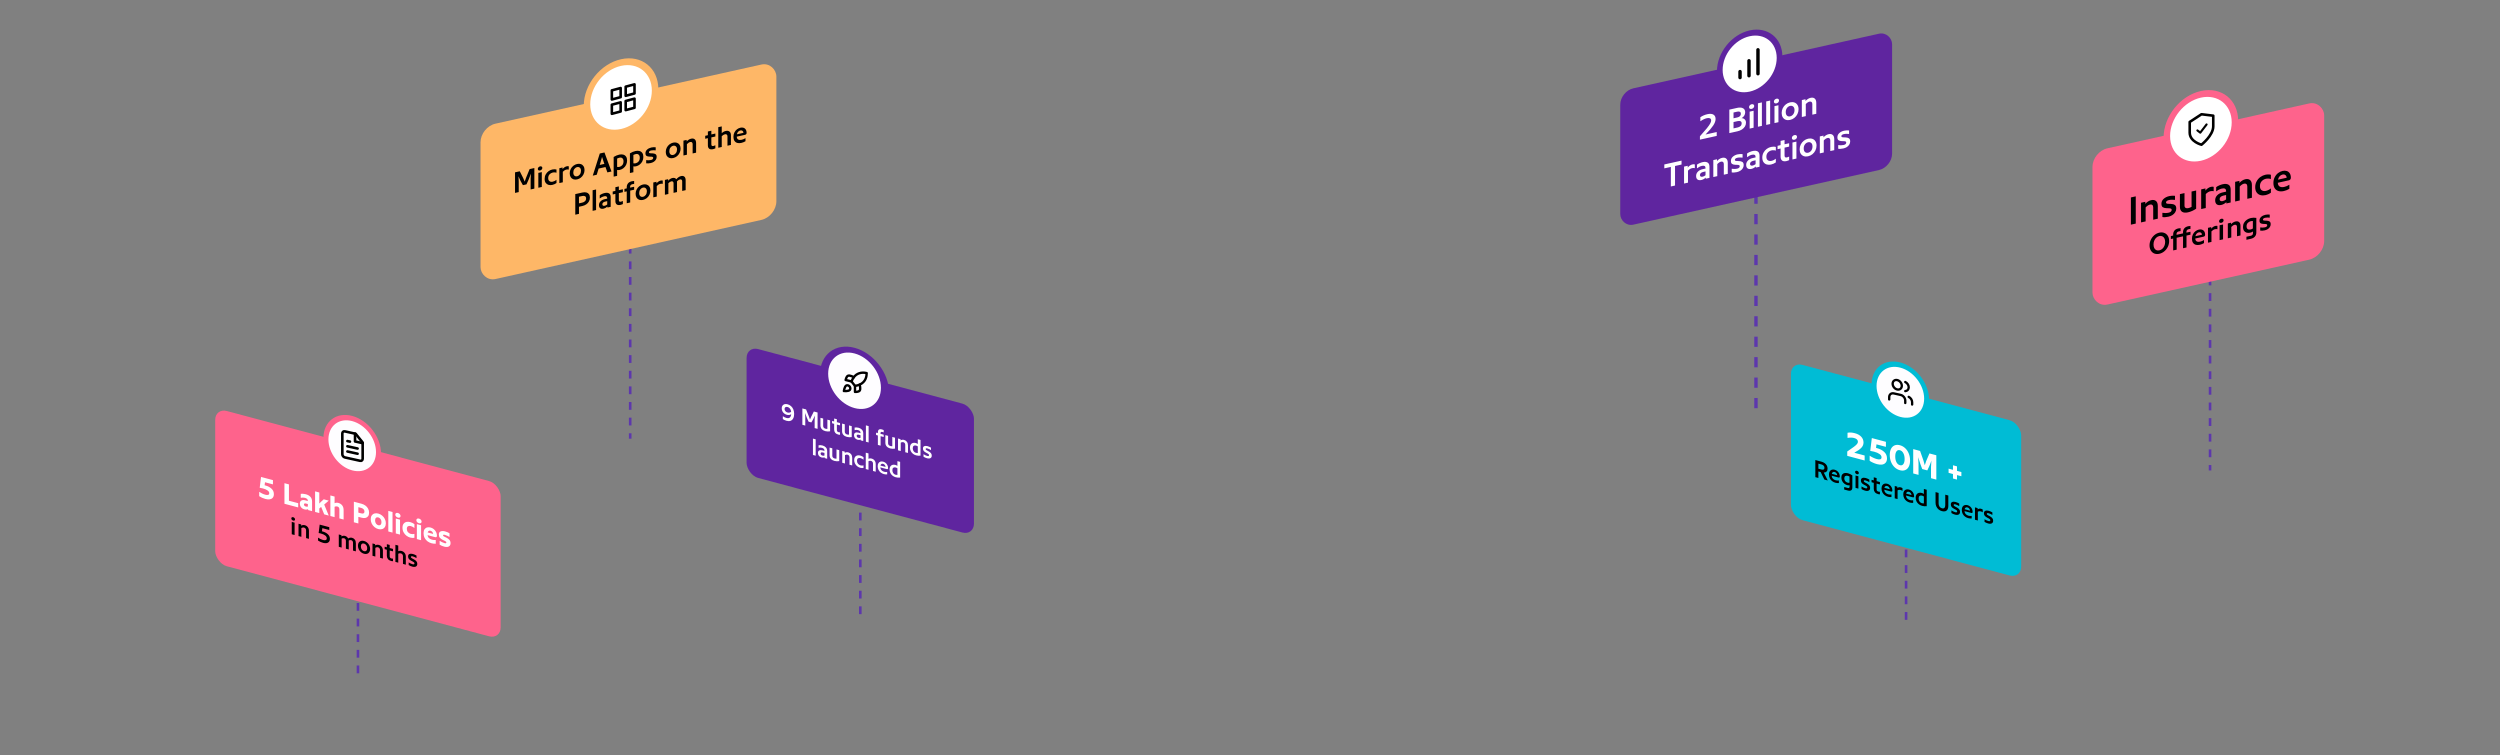 <svg width="1920" height="580" viewBox="0 0 1920 580" fill="none" xmlns="http://www.w3.org/2000/svg">
<rect x="0" y="0" width="1920" height="580" fill="#808080" stroke="none"/>
<g clip-path="url(#clip0_246_7514)">
<path d="M483.988 188.748V336.915" stroke="#5D37AD" stroke-width="2" stroke-dasharray="6"/>
<rect width="232.788" height="119.317" rx="11.736" transform="matrix(0.976 -0.217 0 1 369.052 97.527)" fill="#FEB767"/>
<path d="M395.548 148.158V132.354L399.183 131.546L401.846 136.843C402.128 137.415 402.501 138.299 402.966 139.495C403.431 138.093 403.805 137.043 404.086 136.345L406.749 129.865L410.384 129.057V144.861L407.531 145.495V137.247C407.545 136.377 407.616 135.063 407.743 133.303L407.468 134.035C407.017 135.304 406.573 136.478 406.136 137.557L404.34 141.593L401.593 142.203L399.796 138.965C399.359 138.081 398.916 137.104 398.465 136.036L398.19 135.425C398.317 137.144 398.38 138.429 398.38 139.28V147.529L395.548 148.158ZM416.503 128.974C416.503 129.422 416.341 129.833 416.017 130.208C415.693 130.569 415.284 130.804 414.791 130.914C414.284 131.026 413.861 130.976 413.523 130.762C413.199 130.531 413.037 130.192 413.037 129.745C413.037 129.283 413.199 128.872 413.523 128.511C413.861 128.133 414.284 127.887 414.791 127.774C415.284 127.665 415.693 127.726 416.017 127.957C416.341 128.173 416.503 128.513 416.503 128.974ZM413.439 132.773V144.182L416.101 143.591V132.181L413.439 132.773ZM421.019 136.761C421.019 137.901 421.35 138.701 422.012 139.16C422.674 139.619 423.491 139.747 424.464 139.546C424.985 139.43 425.506 139.242 426.028 138.982C426.563 138.704 427.014 138.409 427.38 138.097V140.586C426.957 140.897 426.457 141.181 425.88 141.439C425.302 141.698 424.724 141.891 424.147 142.019C423.146 142.242 422.195 142.229 421.294 141.982C420.406 141.732 419.68 141.222 419.117 140.452C418.553 139.683 418.271 138.656 418.271 137.371C418.271 136.101 418.553 134.963 419.117 133.958C419.68 132.938 420.406 132.112 421.294 131.482C422.195 130.834 423.146 130.399 424.147 130.177C424.738 130.045 425.316 129.982 425.88 129.987C426.457 129.988 426.957 130.05 427.38 130.173V132.663C427.014 132.513 426.563 132.426 426.028 132.4C425.506 132.357 424.985 132.394 424.464 132.51C423.477 132.743 422.653 133.229 421.991 133.968C421.343 134.704 421.019 135.635 421.019 136.761ZM435.221 127.716C435.841 127.578 436.376 127.575 436.827 127.705V130.238C436.221 130.099 435.608 130.098 434.988 130.236C434.016 130.452 433.1 131.009 432.241 131.907V140.004L429.578 140.596V129.186L432.051 128.637V129.871C432.488 129.312 432.974 128.85 433.509 128.486C434.058 128.104 434.629 127.848 435.221 127.716ZM443.233 137.778C444.29 137.543 445.248 137.085 446.107 136.403C446.981 135.704 447.664 134.852 448.157 133.848C448.664 132.826 448.918 131.73 448.918 130.561C448.918 129.392 448.664 128.423 448.157 127.656C447.664 126.87 446.981 126.33 446.107 126.033C445.248 125.733 444.29 125.701 443.233 125.936C442.176 126.17 441.211 126.63 440.338 127.315C439.478 127.997 438.795 128.841 438.288 129.849C437.794 130.839 437.548 131.919 437.548 133.088C437.548 134.257 437.794 135.241 438.288 136.041C438.795 136.823 439.478 137.371 440.338 137.685C441.211 137.982 442.176 138.013 443.233 137.778ZM443.233 128.339C444.078 128.151 444.783 128.312 445.346 128.822C445.91 129.317 446.192 130.099 446.192 131.167C446.192 132.249 445.91 133.178 445.346 133.953C444.783 134.713 444.078 135.187 443.233 135.375C442.388 135.563 441.683 135.402 441.12 134.892C440.57 134.364 440.295 133.56 440.295 132.477C440.295 131.409 440.57 130.504 441.12 129.761C441.683 129.001 442.388 128.527 443.233 128.339ZM469.615 131.699L466.466 132.398L465.008 128.284L459.746 129.454L458.287 134.216L455.244 134.892L460.633 117.89L464.226 117.092L469.615 131.699ZM460.591 126.668L464.163 125.874L463.655 124.45C463.43 123.822 463.12 122.873 462.725 121.604L462.366 120.493L461.922 122.129L461.098 125.018L460.591 126.668ZM475.558 118.752C476.657 118.508 477.664 118.501 478.58 118.73C479.496 118.96 480.229 119.453 480.778 120.212C481.328 120.97 481.602 121.999 481.602 123.298C481.602 124.481 481.356 125.582 480.863 126.601C480.369 127.606 479.693 128.449 478.834 129.13C477.988 129.809 477.044 130.264 476.002 130.496C475.283 130.656 474.6 130.67 473.952 130.54V135.065L471.289 135.657V120.545C472.712 119.666 474.135 119.068 475.558 118.752ZM475.706 128.159C476.622 127.955 477.376 127.492 477.967 126.768C478.559 126.031 478.855 125.077 478.855 123.908C478.855 122.84 478.573 122.058 478.01 121.563C477.446 121.053 476.727 120.895 475.854 121.09C475.234 121.227 474.6 121.455 473.952 121.772V128.202C474.558 128.298 475.142 128.284 475.706 128.159ZM488.044 115.977C489.143 115.733 490.151 115.726 491.067 115.955C491.982 116.185 492.715 116.679 493.265 117.437C493.814 118.195 494.089 119.224 494.089 120.523C494.089 121.706 493.842 122.808 493.349 123.827C492.856 124.831 492.18 125.674 491.32 126.356C490.475 127.034 489.531 127.489 488.488 127.721C487.77 127.881 487.086 127.896 486.438 127.765V132.29L483.775 132.882V117.77C485.198 116.891 486.621 116.294 488.044 115.977ZM488.192 125.384C489.108 125.18 489.862 124.717 490.454 123.994C491.045 123.256 491.341 122.303 491.341 121.133C491.341 120.065 491.06 119.284 490.496 118.788C489.932 118.279 489.214 118.121 488.34 118.315C487.72 118.453 487.086 118.68 486.438 118.997V125.427C487.044 125.524 487.629 125.509 488.192 125.384ZM496.262 122.963C496.755 123.041 497.333 123.086 497.995 123.097C498.671 123.091 499.305 123.023 499.897 122.891C500.503 122.756 500.946 122.55 501.228 122.27C501.51 121.977 501.651 121.642 501.651 121.267C501.651 120.921 501.531 120.688 501.292 120.568C501.052 120.433 500.693 120.354 500.214 120.331L498.692 120.279C497.776 120.252 497.051 120.067 496.515 119.724C495.98 119.381 495.712 118.712 495.712 117.716C495.712 116.576 496.142 115.621 497.001 114.853C497.875 114.082 498.946 113.555 500.214 113.273C500.82 113.139 501.418 113.063 502.01 113.047C502.616 113.014 503.137 113.035 503.574 113.111V115.471C503.095 115.39 502.532 115.356 501.883 115.37C501.235 115.37 500.629 115.432 500.066 115.558C499.53 115.677 499.115 115.856 498.819 116.094C498.523 116.333 498.375 116.612 498.375 116.929C498.375 117.203 498.474 117.405 498.671 117.535C498.882 117.646 499.206 117.711 499.643 117.73L501.144 117.786C502.116 117.815 502.884 118.02 503.447 118.4C504.025 118.762 504.314 119.456 504.314 120.481C504.314 121.289 504.102 122.021 503.68 122.678C503.271 123.332 502.722 123.873 502.031 124.3C501.341 124.728 500.587 125.032 499.77 125.214C499.108 125.361 498.467 125.453 497.847 125.49C497.227 125.527 496.699 125.5 496.262 125.409V122.963ZM516.996 121.386C518.052 121.151 519.01 120.693 519.87 120.011C520.743 119.312 521.427 118.46 521.92 117.456C522.427 116.434 522.681 115.338 522.681 114.169C522.681 113 522.427 112.032 521.92 111.264C521.427 110.479 520.743 109.938 519.87 109.641C519.01 109.341 518.052 109.309 516.996 109.544C515.939 109.779 514.974 110.238 514.1 110.923C513.241 111.605 512.558 112.45 512.05 113.457C511.557 114.447 511.311 115.527 511.311 116.696C511.311 117.865 511.557 118.849 512.05 119.649C512.558 120.431 513.241 120.979 514.1 121.293C514.974 121.59 515.939 121.621 516.996 121.386ZM516.996 111.947C517.841 111.759 518.546 111.92 519.109 112.43C519.673 112.925 519.954 113.707 519.954 114.775C519.954 115.857 519.673 116.786 519.109 117.561C518.546 118.321 517.841 118.795 516.996 118.983C516.15 119.171 515.446 119.01 514.882 118.5C514.333 117.973 514.058 117.168 514.058 116.085C514.058 115.017 514.333 114.112 514.882 113.369C515.446 112.609 516.15 112.135 516.996 111.947ZM530.805 106.497C531.96 106.24 532.883 106.41 533.574 107.007C534.264 107.59 534.609 108.56 534.609 109.916V117.256L531.946 117.847V110.725C531.946 110.046 531.77 109.573 531.418 109.305C531.08 109.019 530.636 108.937 530.087 109.059C529.241 109.247 528.396 109.803 527.551 110.727V118.824L524.888 119.416V108.007L527.36 107.457V108.648C527.825 108.111 528.354 107.655 528.945 107.278C529.537 106.901 530.157 106.641 530.805 106.497ZM549.4 104.833L546.314 105.518V110.866C546.314 111.934 546.864 112.346 547.963 112.101C548.371 112.011 548.85 111.832 549.4 111.566V113.947C548.822 114.234 548.294 114.431 547.815 114.537C546.392 114.854 545.342 114.748 544.666 114.22C543.99 113.677 543.651 112.829 543.651 111.674V106.11L541.601 106.566V104.292L543.651 103.837V100.979L546.314 100.387V103.245L549.4 102.559V104.833ZM557.342 100.578C558.567 100.306 559.54 100.465 560.258 101.056C560.991 101.629 561.357 102.594 561.357 103.951V111.312L558.694 111.903V104.759C558.694 104.081 558.511 103.609 558.145 103.344C557.792 103.061 557.328 102.984 556.75 103.113C555.919 103.297 555.101 103.797 554.298 104.61V112.88L551.635 113.472V97.668L554.298 97.076V102.315C554.707 101.892 555.172 101.529 555.693 101.226C556.229 100.919 556.778 100.703 557.342 100.578ZM573.402 102.01C573.402 102.414 573.296 102.748 573.085 103.012C572.874 103.275 572.585 103.447 572.219 103.529L565.815 104.952C565.885 106.033 566.259 106.766 566.935 107.149C567.625 107.53 568.499 107.603 569.556 107.368C570.598 107.136 571.592 106.706 572.536 106.078V108.459C571.507 109.078 570.429 109.512 569.302 109.763C568.189 110.01 567.175 110.012 566.259 109.768C565.357 109.521 564.632 109.004 564.082 108.216C563.547 107.426 563.279 106.374 563.279 105.061C563.279 103.805 563.533 102.688 564.04 101.709C564.547 100.716 565.202 99.914 566.005 99.302C566.822 98.688 567.689 98.279 568.605 98.075C569.478 97.881 570.281 97.897 571.014 98.124C571.747 98.351 572.324 98.8 572.747 99.471C573.184 100.125 573.402 100.971 573.402 102.01ZM568.562 100.185C567.9 100.332 567.337 100.666 566.872 101.188C566.421 101.692 566.111 102.346 565.942 103.148L570.972 102.031C570.915 101.307 570.662 100.786 570.211 100.468C569.76 100.135 569.211 100.041 568.562 100.185ZM447.25 147.864C448.363 147.617 449.357 147.591 450.23 147.787C451.104 147.982 451.787 148.415 452.28 149.085C452.787 149.752 453.041 150.641 453.041 151.752C453.041 152.849 452.787 153.843 452.28 154.735C451.787 155.624 451.097 156.37 450.209 156.971C449.335 157.555 448.349 157.969 447.25 158.213L444.651 158.791V164.246L441.819 164.876V149.071L447.25 147.864ZM447.102 155.626C448.004 155.426 448.73 155.055 449.279 154.515C449.843 153.971 450.124 153.266 450.124 152.4C450.124 151.534 449.843 150.962 449.279 150.683C448.73 150.386 448.004 150.338 447.102 150.539L444.651 151.083V156.171L447.102 155.626ZM455.129 146.114V161.918L457.792 161.326V145.522L455.129 146.114ZM464.421 148.227C465.773 147.927 466.872 148.014 467.718 148.49C468.577 148.963 469.007 149.95 469.007 151.451V158.834L466.492 159.393V158.635C465.562 159.491 464.59 160.032 463.575 160.257C462.448 160.508 461.568 160.393 460.934 159.913C460.314 159.431 460.004 158.641 460.004 157.544C460.004 156.432 460.398 155.472 461.187 154.661C461.976 153.836 463.012 153.281 464.294 152.997L466.344 152.541V152.216C466.344 151.538 466.133 151.08 465.71 150.842C465.287 150.604 464.689 150.571 463.914 150.743C462.829 150.984 461.723 151.54 460.596 152.411V149.922C461.075 149.555 461.652 149.225 462.329 148.93C463.005 148.621 463.702 148.387 464.421 148.227ZM462.603 156.923C462.603 157.399 462.765 157.731 463.089 157.919C463.428 158.104 463.857 158.138 464.379 158.022C465.097 157.862 465.752 157.536 466.344 157.044V154.489L464.738 154.846C464.076 154.994 463.554 155.247 463.174 155.605C462.794 155.95 462.603 156.389 462.603 156.923ZM478.361 147.619L475.276 148.305V153.652C475.276 154.72 475.825 155.132 476.924 154.888C477.333 154.797 477.812 154.618 478.361 154.352V156.733C477.784 157.021 477.255 157.217 476.776 157.324C475.353 157.64 474.304 157.534 473.627 157.006C472.951 156.464 472.613 155.615 472.613 154.46V148.896L470.563 149.352V147.079L472.613 146.623V143.765L475.276 143.174V146.031L478.361 145.346V147.619ZM485.817 141.416C485.113 141.572 484.619 141.833 484.338 142.199C484.056 142.55 483.915 142.986 483.915 143.505V144.112L487.022 143.421V145.694L484 146.366V155.502L481.337 156.094V146.958L479.561 147.352V145.079L481.337 144.685V143.775C481.337 142.678 481.647 141.722 482.267 140.906C482.901 140.072 483.908 139.502 485.289 139.195C485.768 139.089 486.345 139.018 487.022 138.983V141.256C486.641 141.269 486.24 141.322 485.817 141.416ZM493.839 153.532C494.896 153.297 495.854 152.839 496.713 152.157C497.587 151.458 498.27 150.606 498.763 149.602C499.271 148.58 499.524 147.484 499.524 146.315C499.524 145.146 499.271 144.178 498.763 143.41C498.27 142.625 497.587 142.084 496.713 141.787C495.854 141.487 494.896 141.455 493.839 141.69C492.782 141.925 491.817 142.384 490.944 143.069C490.084 143.751 489.401 144.596 488.894 145.603C488.401 146.593 488.154 147.673 488.154 148.842C488.154 150.011 488.401 150.995 488.894 151.795C489.401 152.577 490.084 153.125 490.944 153.439C491.817 153.736 492.782 153.767 493.839 153.532ZM493.839 144.093C494.684 143.905 495.389 144.066 495.952 144.576C496.516 145.071 496.798 145.853 496.798 146.921C496.798 148.003 496.516 148.932 495.952 149.707C495.389 150.467 494.684 150.941 493.839 151.129C492.994 151.317 492.289 151.156 491.726 150.646C491.176 150.119 490.901 149.314 490.901 148.231C490.901 147.163 491.176 146.258 491.726 145.515C492.289 144.755 492.994 144.281 493.839 144.093ZM507.374 138.682C507.994 138.544 508.529 138.541 508.98 138.671V141.204C508.374 141.065 507.761 141.064 507.141 141.202C506.169 141.418 505.253 141.975 504.394 142.873V150.97L501.731 151.562V140.152L504.204 139.603V140.837C504.64 140.278 505.127 139.816 505.662 139.452C506.211 139.07 506.782 138.814 507.374 138.682ZM523.053 135.22C524.137 134.978 524.997 135.141 525.631 135.707C526.265 136.259 526.582 137.185 526.582 138.484V146.039L523.919 146.631V139.292C523.919 138.671 523.757 138.245 523.433 138.014C523.123 137.766 522.707 137.699 522.186 137.815C521.453 137.978 520.693 138.472 519.904 139.297C519.932 139.579 519.946 139.8 519.946 139.958V147.514L517.283 148.106V140.767C517.283 140.146 517.121 139.72 516.797 139.489C516.487 139.24 516.071 139.174 515.55 139.29C514.775 139.462 514.028 139.946 513.31 140.74V148.989L510.647 149.58V138.171L513.12 137.622V138.812C513.57 138.294 514.078 137.849 514.641 137.478C515.205 137.093 515.79 136.834 516.395 136.699C517.058 136.552 517.642 136.559 518.15 136.72C518.671 136.879 519.086 137.191 519.396 137.656C520.58 136.31 521.799 135.498 523.053 135.22Z" fill="black"/>
<circle r="29.343" transform="matrix(0.976 -0.217 0 1 476.961 74.821)" fill="#FEB767"/>
<circle r="24.239" transform="matrix(0.976 -0.217 0 1 476.961 74.821)" fill="white"/>
<g clip-path="url(#clip1_246_7514)">
<path d="M476.662 67.606L469.899 69.409V76.409L476.662 74.606V67.606Z" stroke="black" stroke-width="2" stroke-linecap="round" stroke-linejoin="round"/>
<path d="M487.291 64.772L480.527 66.575V73.575L487.291 71.772V64.772Z" stroke="black" stroke-width="2" stroke-linecap="round" stroke-linejoin="round"/>
<path d="M487.291 75.772L480.527 77.575V84.575L487.291 82.772V75.772Z" stroke="black" stroke-width="2" stroke-linecap="round" stroke-linejoin="round"/>
<path d="M476.662 78.606L469.899 80.409V87.409L476.662 85.606V78.606Z" stroke="black" stroke-width="2" stroke-linecap="round" stroke-linejoin="round"/>
</g>
<path d="M1697.32 213.148V361.315" stroke="#5D37AD" stroke-width="2" stroke-dasharray="6"/>
<rect width="182.321" height="119.978" rx="11.736" transform="matrix(0.976 -0.217 0 1 1607.02 116.452)" fill="#FE638C"/>
<path d="M1636.52 151.63V172.545L1640.26 171.712V150.797L1636.52 151.63ZM1652.15 153.713C1653.68 153.373 1654.9 153.599 1655.82 154.389C1656.73 155.16 1657.19 156.443 1657.19 158.239V167.951L1653.66 168.734V159.308C1653.66 158.41 1653.43 157.784 1652.96 157.429C1652.52 157.051 1651.93 156.943 1651.2 157.105C1650.08 157.353 1648.96 158.089 1647.85 159.312V170.027L1644.32 170.81V155.711L1647.59 154.984V156.56C1648.21 155.85 1648.91 155.246 1649.69 154.747C1650.48 154.248 1651.3 153.904 1652.15 153.713ZM1660.71 163.444C1661.36 163.547 1662.13 163.606 1663 163.622C1663.9 163.614 1664.74 163.523 1665.52 163.349C1666.32 163.171 1666.91 162.897 1667.28 162.528C1667.65 162.139 1667.84 161.697 1667.84 161.2C1667.84 160.742 1667.68 160.433 1667.37 160.274C1667.05 160.096 1666.57 159.992 1665.94 159.961L1663.93 159.893C1662.71 159.856 1661.75 159.611 1661.05 159.158C1660.34 158.704 1659.98 157.818 1659.98 156.5C1659.98 154.991 1660.55 153.728 1661.69 152.712C1662.84 151.691 1664.26 150.994 1665.94 150.621C1666.74 150.443 1667.53 150.343 1668.32 150.322C1669.12 150.277 1669.81 150.306 1670.39 150.406V153.529C1669.75 153.422 1669.01 153.377 1668.15 153.396C1667.29 153.396 1666.49 153.478 1665.74 153.644C1665.04 153.801 1664.49 154.038 1664.09 154.355C1663.7 154.671 1663.51 155.039 1663.51 155.459C1663.51 155.822 1663.64 156.089 1663.9 156.26C1664.18 156.408 1664.61 156.494 1665.18 156.519L1667.17 156.593C1668.46 156.632 1669.47 156.903 1670.22 157.406C1670.98 157.885 1671.37 158.803 1671.37 160.159C1671.37 161.229 1671.09 162.198 1670.53 163.067C1669.99 163.932 1669.26 164.648 1668.34 165.214C1667.43 165.78 1666.43 166.183 1665.35 166.423C1664.48 166.618 1663.63 166.739 1662.81 166.788C1661.99 166.837 1661.29 166.801 1660.71 166.681V163.444ZM1683.12 147.09L1686.64 146.307V160.288C1685.75 160.908 1684.73 161.477 1683.59 161.997C1682.45 162.498 1681.38 162.861 1680.38 163.084C1678.47 163.507 1676.96 163.365 1675.84 162.659C1674.73 161.933 1674.17 160.654 1674.17 158.82V149.079L1677.69 148.296V157.779C1677.69 158.696 1677.97 159.321 1678.53 159.656C1679.09 159.971 1679.78 160.037 1680.6 159.855C1681.44 159.668 1682.28 159.338 1683.12 158.866V147.09ZM1697.97 143.502C1698.79 143.32 1699.5 143.315 1700.1 143.488V146.84C1699.3 146.655 1698.49 146.654 1697.67 146.836C1696.38 147.122 1695.17 147.86 1694.03 149.048V159.763L1690.51 160.546V145.448L1693.78 144.721V146.354C1694.36 145.614 1695 145.003 1695.71 144.521C1696.44 144.016 1697.19 143.676 1697.97 143.502ZM1707.09 141.476C1708.88 141.078 1710.34 141.194 1711.45 141.824C1712.59 142.45 1713.16 143.756 1713.16 145.743V155.512L1709.83 156.252V155.249C1708.6 156.382 1707.32 157.098 1705.97 157.396C1704.48 157.728 1703.32 157.576 1702.48 156.941C1701.66 156.302 1701.25 155.257 1701.25 153.805C1701.25 152.334 1701.77 151.063 1702.81 149.99C1703.86 148.899 1705.23 148.165 1706.92 147.788L1709.64 147.185V146.755C1709.64 145.857 1709.36 145.251 1708.8 144.936C1708.24 144.621 1707.45 144.577 1706.42 144.805C1704.98 145.124 1703.52 145.86 1702.03 147.013V143.718C1702.66 143.234 1703.43 142.796 1704.32 142.406C1705.22 141.997 1706.14 141.687 1707.09 141.476ZM1704.69 152.983C1704.69 153.614 1704.9 154.053 1705.33 154.302C1705.78 154.546 1706.35 154.591 1707.04 154.438C1707.99 154.227 1708.85 153.795 1709.64 153.144V149.763L1707.51 150.236C1706.64 150.43 1705.95 150.765 1705.44 151.24C1704.94 151.696 1704.69 152.277 1704.69 152.983ZM1724.42 137.654C1725.95 137.314 1727.17 137.539 1728.09 138.329C1729 139.1 1729.46 140.384 1729.46 142.179V151.891L1725.93 152.674V143.249C1725.93 142.351 1725.7 141.725 1725.23 141.37C1724.78 140.992 1724.2 140.883 1723.47 141.045C1722.35 141.294 1721.23 142.029 1720.11 143.252V153.967L1716.59 154.75V139.652L1719.86 138.925V140.5C1720.48 139.791 1721.18 139.186 1721.96 138.688C1722.74 138.189 1723.56 137.844 1724.42 137.654ZM1735.63 142.926C1735.63 144.435 1736.07 145.493 1736.95 146.1C1737.83 146.708 1738.91 146.878 1740.19 146.611C1740.88 146.458 1741.57 146.209 1742.26 145.865C1742.97 145.497 1743.57 145.107 1744.05 144.694V147.988C1743.49 148.399 1742.83 148.776 1742.07 149.117C1741.3 149.459 1740.54 149.715 1739.77 149.885C1738.45 150.179 1737.19 150.163 1736 149.836C1734.82 149.505 1733.86 148.83 1733.12 147.811C1732.37 146.793 1732 145.434 1732 143.734C1732 142.053 1732.37 140.547 1733.12 139.216C1733.86 137.866 1734.82 136.774 1736 135.94C1737.19 135.083 1738.45 134.507 1739.77 134.213C1740.56 134.039 1741.32 133.955 1742.07 133.961C1742.83 133.964 1743.49 134.046 1744.05 134.208V137.503C1743.57 137.305 1742.97 137.189 1742.26 137.155C1741.57 137.099 1740.88 137.147 1740.19 137.3C1738.89 137.609 1737.8 138.253 1736.92 139.231C1736.06 140.204 1735.63 141.436 1735.63 142.926ZM1759.38 136.475C1759.38 137.009 1759.24 137.451 1758.96 137.8C1758.68 138.149 1758.3 138.377 1757.81 138.484L1749.34 140.368C1749.43 141.798 1749.93 142.768 1750.82 143.276C1751.73 143.779 1752.89 143.876 1754.29 143.565C1755.67 143.258 1756.98 142.689 1758.23 141.858V145.009C1756.87 145.828 1755.45 146.402 1753.95 146.734C1752.48 147.061 1751.14 147.063 1749.93 146.741C1748.73 146.414 1747.77 145.729 1747.05 144.688C1746.34 143.642 1745.98 142.25 1745.98 140.512C1745.98 138.85 1746.32 137.372 1746.99 136.076C1747.66 134.762 1748.53 133.7 1749.59 132.891C1750.67 132.078 1751.82 131.537 1753.03 131.267C1754.19 131.01 1755.25 131.032 1756.22 131.332C1757.19 131.633 1757.95 132.227 1758.51 133.115C1759.09 133.979 1759.38 135.099 1759.38 136.475ZM1752.97 134.059C1752.1 134.254 1751.35 134.696 1750.74 135.387C1750.14 136.054 1749.73 136.919 1749.51 137.981L1756.16 136.502C1756.09 135.544 1755.75 134.855 1755.16 134.434C1754.56 133.993 1753.83 133.868 1752.97 134.059ZM1658.38 194.903C1659.77 194.593 1661.04 193.965 1662.18 193.019C1663.34 192.055 1664.24 190.878 1664.91 189.49C1665.57 188.102 1665.9 186.642 1665.9 185.113C1665.9 183.583 1665.57 182.278 1664.91 181.198C1664.24 180.104 1663.34 179.332 1662.18 178.881C1661.04 178.428 1659.77 178.356 1658.38 178.666C1656.98 178.976 1655.71 179.613 1654.55 180.577C1653.41 181.538 1652.51 182.712 1651.85 184.101C1651.18 185.475 1650.85 186.927 1650.85 188.456C1650.85 189.986 1651.18 191.298 1651.85 192.392C1652.51 193.487 1653.41 194.26 1654.55 194.714C1655.71 195.15 1656.98 195.213 1658.38 194.903ZM1658.38 192.262C1657.52 192.453 1656.75 192.4 1656.07 192.103C1655.4 191.805 1654.86 191.289 1654.47 190.554C1654.09 189.802 1653.9 188.877 1653.9 187.78C1653.9 186.683 1654.09 185.681 1654.47 184.774C1654.86 183.849 1655.4 183.088 1656.07 182.49C1656.75 181.878 1657.52 181.477 1658.38 181.286C1659.22 181.098 1659.98 181.16 1660.66 181.471C1661.34 181.768 1661.86 182.293 1662.24 183.046C1662.64 183.781 1662.84 184.697 1662.84 185.794C1662.84 186.89 1662.64 187.901 1662.24 188.826C1661.86 189.733 1661.34 190.486 1660.66 191.083C1659.98 191.681 1659.22 192.074 1658.38 192.262ZM1681.07 175.961C1680.37 176.117 1679.87 176.378 1679.59 176.744C1679.31 177.095 1679.17 177.531 1679.17 178.05V178.657L1682.28 177.966V180.239L1679.23 180.916V190.052L1676.57 190.644V181.508L1671.67 182.597V191.733L1669 192.325V183.189L1667.23 183.583V181.31L1669 180.916V180.006C1669 178.909 1669.31 177.953 1669.93 177.137C1670.57 176.303 1671.58 175.733 1672.96 175.426C1673.44 175.32 1674.01 175.249 1674.69 175.214V177.487C1674.31 177.5 1673.91 177.553 1673.48 177.647C1672.78 177.803 1672.29 178.064 1672 178.43C1671.72 178.781 1671.58 179.217 1671.58 179.737V180.343L1676.57 179.234V178.325C1676.57 177.228 1676.88 176.272 1677.5 175.456C1678.13 174.622 1679.14 174.052 1680.52 173.745C1680.99 173.641 1681.57 173.569 1682.28 173.528V175.801C1681.9 175.814 1681.49 175.867 1681.07 175.961ZM1693.54 180.248C1693.54 180.652 1693.43 180.986 1693.22 181.249C1693.01 181.513 1692.72 181.685 1692.36 181.767L1685.95 183.19C1686.02 184.271 1686.4 185.003 1687.07 185.387C1687.76 185.768 1688.64 185.841 1689.69 185.606C1690.74 185.374 1691.73 184.944 1692.67 184.316V186.697C1691.64 187.315 1690.57 187.75 1689.44 188C1688.33 188.248 1687.31 188.249 1686.4 188.005C1685.49 187.758 1684.77 187.241 1684.22 186.454C1683.68 185.664 1683.42 184.612 1683.42 183.298C1683.42 182.043 1683.67 180.926 1684.18 179.947C1684.68 178.954 1685.34 178.152 1686.14 177.54C1686.96 176.925 1687.83 176.516 1688.74 176.313C1689.62 176.119 1690.42 176.135 1691.15 176.362C1691.88 176.589 1692.46 177.038 1692.88 177.709C1693.32 178.362 1693.54 179.209 1693.54 180.248ZM1688.7 178.422C1688.04 178.569 1687.47 178.904 1687.01 179.426C1686.56 179.93 1686.25 180.584 1686.08 181.386L1691.11 180.268C1691.05 179.545 1690.8 179.024 1690.35 178.705C1689.9 178.373 1689.35 178.278 1688.7 178.422ZM1701.38 173.505C1702 173.367 1702.53 173.364 1702.98 173.495V176.028C1702.38 175.888 1701.76 175.887 1701.14 176.025C1700.17 176.241 1699.26 176.798 1698.4 177.696V185.793L1695.73 186.385V174.976L1698.21 174.426V175.66C1698.64 175.101 1699.13 174.64 1699.67 174.275C1700.21 173.893 1700.79 173.637 1701.38 173.505ZM1707.71 169.196C1707.71 169.643 1707.55 170.054 1707.23 170.43C1706.9 170.79 1706.5 171.025 1706 171.135C1705.5 171.248 1705.07 171.197 1704.73 170.984C1704.41 170.753 1704.25 170.413 1704.25 169.966C1704.25 169.504 1704.41 169.093 1704.73 168.732C1705.07 168.354 1705.5 168.108 1706 167.996C1706.5 167.886 1706.9 167.947 1707.23 168.178C1707.55 168.395 1707.71 168.734 1707.71 169.196ZM1704.65 172.994V184.404L1707.31 183.812V172.402L1704.65 172.994ZM1716.88 170.081C1718.04 169.824 1718.96 169.994 1719.65 170.592C1720.34 171.174 1720.69 172.144 1720.69 173.501V180.84L1718.02 181.432V174.309C1718.02 173.63 1717.85 173.157 1717.5 172.889C1717.16 172.603 1716.71 172.522 1716.16 172.644C1715.32 172.832 1714.47 173.388 1713.63 174.311V182.408L1710.97 183V171.591L1713.44 171.041V172.232C1713.9 171.696 1714.43 171.239 1715.02 170.862C1715.62 170.485 1716.24 170.225 1716.88 170.081ZM1728.72 167.43C1730.1 167.123 1731.48 167.097 1732.86 167.353V178.525C1732.86 179.795 1732.49 180.85 1731.76 181.692C1731.03 182.533 1729.99 183.102 1728.65 183.399L1725.25 184.156V181.817L1728.65 181.061C1729.17 180.945 1729.58 180.712 1729.86 180.361C1730.14 180.024 1730.28 179.603 1730.28 179.098V177.777C1729.6 178.23 1728.9 178.538 1728.17 178.701C1727.12 178.933 1726.18 178.919 1725.34 178.659C1724.49 178.385 1723.82 177.885 1723.33 177.157C1722.85 176.426 1722.61 175.513 1722.61 174.416C1722.61 173.175 1722.88 172.074 1723.43 171.115C1723.98 170.141 1724.72 169.351 1725.63 168.743C1726.56 168.118 1727.59 167.68 1728.72 167.43ZM1725.36 173.805C1725.36 174.83 1725.65 175.545 1726.22 175.951C1726.81 176.339 1727.55 176.434 1728.44 176.237C1729.02 176.109 1729.6 175.856 1730.2 175.479V169.72C1729.68 169.692 1729.18 169.729 1728.72 169.833C1727.73 170.052 1726.92 170.506 1726.29 171.195C1725.67 171.867 1725.36 172.737 1725.36 173.805ZM1735.84 174.659C1736.33 174.737 1736.91 174.782 1737.57 174.794C1738.24 174.788 1738.88 174.719 1739.47 174.587C1740.08 174.453 1740.52 174.246 1740.8 173.967C1741.08 173.673 1741.22 173.339 1741.22 172.964C1741.22 172.617 1741.1 172.384 1740.87 172.264C1740.63 172.13 1740.27 172.051 1739.79 172.027L1738.27 171.976C1737.35 171.948 1736.62 171.763 1736.09 171.42C1735.55 171.077 1735.29 170.408 1735.29 169.412C1735.29 168.272 1735.72 167.318 1736.58 166.549C1737.45 165.778 1738.52 165.251 1739.79 164.969C1740.39 164.835 1740.99 164.76 1741.58 164.743C1742.19 164.71 1742.71 164.731 1743.15 164.807V167.167C1742.67 167.086 1742.11 167.052 1741.46 167.067C1740.81 167.066 1740.2 167.129 1739.64 167.254C1739.1 167.373 1738.69 167.552 1738.39 167.791C1738.1 168.03 1737.95 168.308 1737.95 168.626C1737.95 168.9 1738.05 169.102 1738.24 169.231C1738.46 169.343 1738.78 169.408 1739.22 169.426L1740.72 169.482C1741.69 169.512 1742.46 169.716 1743.02 170.096C1743.6 170.459 1743.89 171.152 1743.89 172.177C1743.89 172.985 1743.68 173.718 1743.25 174.375C1742.84 175.028 1742.3 175.569 1741.6 175.997C1740.91 176.424 1740.16 176.729 1739.34 176.91C1738.68 177.058 1738.04 177.15 1737.42 177.186C1736.8 177.223 1736.27 177.196 1735.84 177.106V174.659Z" fill="black"/>
<circle r="29.343" transform="matrix(0.976 -0.217 0 1 1690.29 99.222)" fill="#FE638C"/>
<circle r="24.239" transform="matrix(0.976 -0.217 0 1 1690.29 99.221)" fill="white"/>
<path d="M1690.74 111.131C1690.74 111.131 1699.78 104.045 1699.78 97.031V88.848L1690.74 87.75L1681.7 93.667V101.85C1681.7 108.865 1690.74 111.131 1690.74 111.131Z" stroke="black" stroke-width="2" stroke-linecap="round" stroke-linejoin="round"/>
<path d="M1694.64 95.592L1689.82 101.871L1687.62 100.186" stroke="black" stroke-width="1.646" stroke-linecap="round" stroke-linejoin="round"/>
<path d="M1348.58 132.956V317.078" stroke="#5D37AD" stroke-width="2.617" stroke-dasharray="7.85"/>
<rect width="213.904" height="104.704" rx="10.299" transform="matrix(0.976 -0.217 0 1 1244.36 70.061)" fill="#5F259F"/>
<path d="M1318.44 101.394V104.383L1305.54 107.249V104.656C1307.87 102.063 1309.64 100.013 1310.87 98.506C1312.09 96.983 1312.94 95.773 1313.42 94.875C1313.92 93.974 1314.17 93.194 1314.17 92.535C1314.17 91.679 1313.86 91.121 1313.25 90.861C1312.66 90.582 1311.87 90.551 1310.89 90.769C1309.33 91.116 1307.66 91.907 1305.87 93.144V90.031C1306.69 89.47 1307.53 89.004 1308.38 88.634C1309.25 88.243 1310.22 87.928 1311.3 87.689C1313.26 87.253 1314.8 87.365 1315.91 88.024C1317.02 88.667 1317.57 89.795 1317.57 91.409C1317.57 92.908 1316.96 94.575 1315.74 96.411C1314.53 98.227 1312.57 100.524 1309.85 103.301L1318.44 101.394ZM1337.52 90.754C1338.59 90.766 1339.41 91.1 1340.01 91.759C1340.62 92.397 1340.92 93.21 1340.92 94.198C1340.92 95.302 1340.63 96.305 1340.06 97.207C1339.49 98.106 1338.71 98.872 1337.72 99.505C1336.74 100.119 1335.63 100.563 1334.39 100.838L1328.12 102.231V84.198L1334.24 82.837C1336.03 82.441 1337.48 82.537 1338.61 83.127C1339.73 83.701 1340.3 84.753 1340.3 86.284C1340.3 87.157 1340.06 87.991 1339.6 88.787C1339.15 89.562 1338.46 90.218 1337.52 90.754ZM1331.35 86.395V90.842L1334.39 90.166C1335.18 89.991 1335.8 89.671 1336.27 89.205C1336.74 88.739 1336.97 88.127 1336.97 87.37C1336.97 86.612 1336.72 86.108 1336.22 85.856C1335.72 85.605 1335.06 85.57 1334.24 85.752L1331.35 86.395ZM1334.56 97.885C1335.46 97.685 1336.19 97.325 1336.75 96.805C1337.32 96.268 1337.6 95.588 1337.6 94.765C1337.6 93.941 1337.32 93.394 1336.75 93.124C1336.21 92.851 1335.47 92.816 1334.56 93.019L1331.35 93.732V98.598L1334.56 97.885ZM1347.23 81.41C1347.23 81.921 1347.04 82.39 1346.67 82.818C1346.3 83.23 1345.83 83.498 1345.27 83.623C1344.69 83.751 1344.21 83.694 1343.83 83.45C1343.46 83.187 1343.27 82.799 1343.27 82.289C1343.27 81.762 1343.46 81.293 1343.83 80.881C1344.21 80.45 1344.69 80.17 1345.27 80.041C1345.83 79.916 1346.3 79.985 1346.67 80.249C1347.04 80.496 1347.23 80.883 1347.23 81.41ZM1343.73 85.744V98.763L1346.77 98.087V85.069L1343.73 85.744ZM1350.09 79.317V97.35L1353.13 96.674V78.642L1350.09 79.317ZM1356.44 77.904V95.937L1359.48 95.261V77.229L1356.44 77.904ZM1366.3 77.171C1366.3 77.682 1366.11 78.151 1365.75 78.579C1365.38 78.991 1364.91 79.259 1364.35 79.384C1363.77 79.513 1363.29 79.455 1362.9 79.212C1362.53 78.948 1362.35 78.561 1362.35 78.05C1362.35 77.523 1362.53 77.054 1362.9 76.642C1363.29 76.211 1363.77 75.931 1364.35 75.802C1364.91 75.677 1365.38 75.746 1365.75 76.01C1366.11 76.257 1366.3 76.644 1366.3 77.171ZM1362.8 81.505V94.524L1365.84 93.849V80.83L1362.8 81.505ZM1374.8 92.104C1376.01 91.836 1377.1 91.313 1378.08 90.535C1379.08 89.737 1379.86 88.765 1380.42 87.619C1381 86.453 1381.29 85.203 1381.29 83.869C1381.29 82.535 1381 81.43 1380.42 80.554C1379.86 79.658 1379.08 79.041 1378.08 78.703C1377.1 78.361 1376.01 78.324 1374.8 78.592C1373.6 78.859 1372.5 79.384 1371.5 80.166C1370.52 80.944 1369.74 81.907 1369.16 83.057C1368.6 84.186 1368.32 85.418 1368.32 86.752C1368.32 88.086 1368.6 89.209 1369.16 90.122C1369.74 91.014 1370.52 91.64 1371.5 91.998C1372.5 92.337 1373.6 92.372 1374.8 92.104ZM1374.8 81.334C1375.77 81.119 1376.57 81.303 1377.22 81.885C1377.86 82.45 1378.18 83.342 1378.18 84.56C1378.18 85.796 1377.86 86.855 1377.22 87.739C1376.57 88.607 1375.77 89.147 1374.8 89.362C1373.84 89.576 1373.04 89.392 1372.39 88.811C1371.77 88.209 1371.45 87.291 1371.45 86.055C1371.45 84.837 1371.77 83.804 1372.39 82.956C1373.04 82.089 1373.84 81.548 1374.8 81.334ZM1390.56 75.115C1391.88 74.822 1392.93 75.016 1393.72 75.697C1394.51 76.362 1394.9 77.469 1394.9 79.017V87.391L1391.86 88.066V79.939C1391.86 79.165 1391.66 78.625 1391.26 78.319C1390.87 77.993 1390.37 77.9 1389.74 78.039C1388.78 78.253 1387.81 78.888 1386.85 79.942V89.18L1383.81 89.856V76.838L1386.63 76.211V77.569C1387.16 76.957 1387.76 76.436 1388.44 76.006C1389.11 75.576 1389.82 75.279 1390.56 75.115ZM1291.43 123.351V126.365L1286.42 127.479V142.498L1283.21 143.211V128.192L1278.19 129.307V126.293L1291.43 123.351ZM1299.78 126.263C1300.49 126.106 1301.1 126.102 1301.62 126.251V129.141C1300.93 128.982 1300.23 128.981 1299.52 129.138C1298.41 129.384 1297.36 130.02 1296.38 131.045V140.283L1293.35 140.959V127.941L1296.17 127.314V128.722C1296.67 128.084 1297.22 127.557 1297.83 127.141C1298.46 126.706 1299.11 126.413 1299.78 126.263ZM1307.65 124.516C1309.19 124.173 1310.44 124.273 1311.41 124.816C1312.39 125.356 1312.88 126.482 1312.88 128.195V136.618L1310.01 137.256V136.391C1308.95 137.368 1307.84 137.985 1306.68 138.242C1305.39 138.528 1304.39 138.397 1303.67 137.85C1302.96 137.299 1302.61 136.398 1302.61 135.146C1302.61 133.878 1303.06 132.782 1303.96 131.857C1304.86 130.916 1306.04 130.283 1307.5 129.958L1309.84 129.438V129.067C1309.84 128.293 1309.6 127.771 1309.12 127.499C1308.63 127.227 1307.95 127.19 1307.07 127.386C1305.83 127.662 1304.57 128.296 1303.28 129.29V126.449C1303.83 126.031 1304.49 125.654 1305.26 125.318C1306.03 124.965 1306.83 124.698 1307.65 124.516ZM1305.57 134.438C1305.57 134.981 1305.76 135.36 1306.13 135.574C1306.51 135.785 1307 135.824 1307.6 135.692C1308.42 135.51 1309.16 135.138 1309.84 134.576V131.661L1308.01 132.069C1307.25 132.236 1306.66 132.525 1306.22 132.934C1305.79 133.327 1305.57 133.828 1305.57 134.438ZM1322.59 121.22C1323.91 120.927 1324.96 121.121 1325.75 121.803C1326.53 122.468 1326.93 123.574 1326.93 125.122V133.496L1323.89 134.171V126.044C1323.89 125.27 1323.69 124.73 1323.29 124.424C1322.9 124.098 1322.39 124.005 1321.77 124.144C1320.8 124.359 1319.84 124.993 1318.87 126.047V135.286L1315.83 135.961V122.943L1318.66 122.316V123.675C1319.19 123.063 1319.79 122.542 1320.46 122.112C1321.14 121.682 1321.85 121.385 1322.59 121.22ZM1329.96 129.61C1330.53 129.699 1331.19 129.75 1331.94 129.763C1332.71 129.757 1333.44 129.678 1334.11 129.528C1334.8 129.374 1335.31 129.138 1335.63 128.82C1335.95 128.485 1336.11 128.103 1336.11 127.675C1336.11 127.28 1335.98 127.014 1335.7 126.877C1335.43 126.724 1335.02 126.634 1334.47 126.607L1332.74 126.548C1331.69 126.517 1330.86 126.306 1330.25 125.914C1329.64 125.523 1329.34 124.759 1329.34 123.623C1329.34 122.322 1329.83 121.233 1330.81 120.357C1331.8 119.476 1333.03 118.875 1334.47 118.554C1335.16 118.4 1335.85 118.314 1336.52 118.296C1337.21 118.258 1337.81 118.282 1338.31 118.369V121.061C1337.76 120.969 1337.12 120.931 1336.38 120.947C1335.64 120.946 1334.95 121.018 1334.3 121.161C1333.69 121.296 1333.22 121.5 1332.88 121.773C1332.54 122.046 1332.38 122.363 1332.38 122.726C1332.38 123.038 1332.49 123.269 1332.71 123.416C1332.95 123.544 1333.32 123.618 1333.82 123.639L1335.53 123.703C1336.64 123.737 1337.52 123.97 1338.16 124.404C1338.82 124.817 1339.15 125.609 1339.15 126.778C1339.15 127.7 1338.91 128.536 1338.43 129.285C1337.96 130.031 1337.34 130.648 1336.55 131.136C1335.76 131.624 1334.9 131.971 1333.97 132.179C1333.21 132.347 1332.48 132.452 1331.77 132.493C1331.07 132.535 1330.46 132.505 1329.96 132.401V129.61ZM1346.1 115.97C1347.64 115.627 1348.9 115.727 1349.86 116.271C1350.84 116.81 1351.33 117.936 1351.33 119.649V128.073L1348.46 128.71V127.846C1347.4 128.822 1346.29 129.44 1345.14 129.697C1343.85 129.983 1342.85 129.852 1342.12 129.304C1341.41 128.753 1341.06 127.852 1341.06 126.601C1341.06 125.333 1341.51 124.236 1342.41 123.312C1343.31 122.37 1344.49 121.737 1345.96 121.412L1348.29 120.892V120.522C1348.29 119.748 1348.05 119.225 1347.57 118.953C1347.09 118.682 1346.41 118.644 1345.52 118.841C1344.28 119.116 1343.02 119.75 1341.74 120.744V117.904C1342.28 117.486 1342.94 117.109 1343.71 116.772C1344.48 116.42 1345.28 116.152 1346.1 115.97ZM1344.03 125.892C1344.03 126.436 1344.21 126.814 1344.58 127.029C1344.97 127.239 1345.46 127.279 1346.05 127.146C1346.87 126.964 1347.62 126.592 1348.29 126.03V123.116L1346.46 123.523C1345.71 123.691 1345.11 123.979 1344.68 124.389C1344.24 124.782 1344.03 125.283 1344.03 125.892ZM1356.58 120.36C1356.58 121.661 1356.96 122.574 1357.71 123.097C1358.47 123.621 1359.4 123.768 1360.51 123.538C1361.11 123.406 1361.7 123.191 1362.3 122.894C1362.91 122.577 1363.42 122.241 1363.84 121.884V124.725C1363.36 125.079 1362.79 125.404 1362.13 125.699C1361.47 125.993 1360.81 126.214 1360.15 126.36C1359.01 126.614 1357.92 126.6 1356.89 126.318C1355.88 126.032 1355.05 125.451 1354.41 124.573C1353.77 123.694 1353.45 122.523 1353.45 121.057C1353.45 119.608 1353.77 118.309 1354.41 117.162C1355.05 115.998 1355.88 115.056 1356.89 114.337C1357.92 113.598 1359.01 113.102 1360.15 112.848C1360.83 112.698 1361.48 112.626 1362.13 112.631C1362.79 112.633 1363.36 112.704 1363.84 112.843V115.684C1363.42 115.514 1362.91 115.414 1362.3 115.385C1361.7 115.336 1361.11 115.377 1360.51 115.51C1359.39 115.776 1358.45 116.331 1357.69 117.174C1356.95 118.014 1356.58 119.076 1356.58 120.36ZM1374.06 112.597L1370.54 113.379V119.481C1370.54 120.699 1371.17 121.169 1372.42 120.891C1372.89 120.787 1373.44 120.583 1374.06 120.279V122.997C1373.4 123.324 1372.8 123.549 1372.26 123.67C1370.63 124.031 1369.43 123.91 1368.66 123.308C1367.89 122.689 1367.5 121.72 1367.5 120.403V114.054L1365.17 114.574V111.98L1367.5 111.461V108.2L1370.54 107.525V110.786L1374.06 110.003V112.597ZM1380.11 105.102C1380.11 105.613 1379.93 106.082 1379.56 106.51C1379.19 106.921 1378.72 107.19 1378.16 107.315C1377.58 107.443 1377.1 107.386 1376.71 107.142C1376.34 106.879 1376.16 106.491 1376.16 105.981C1376.16 105.454 1376.34 104.985 1376.71 104.573C1377.1 104.142 1377.58 103.862 1378.16 103.733C1378.72 103.608 1379.19 103.677 1379.56 103.941C1379.93 104.188 1380.11 104.575 1380.11 105.102ZM1376.61 109.436V122.454L1379.65 121.779V108.761L1376.61 109.436ZM1388.62 120.035C1389.82 119.767 1390.91 119.244 1391.9 118.466C1392.89 117.668 1393.67 116.696 1394.23 115.55C1394.81 114.384 1395.1 113.134 1395.1 111.8C1395.1 110.466 1394.81 109.361 1394.23 108.485C1393.67 107.589 1392.89 106.972 1391.9 106.633C1390.91 106.291 1389.82 106.254 1388.62 106.522C1387.41 106.79 1386.31 107.315 1385.31 108.096C1384.33 108.874 1383.55 109.838 1382.97 110.988C1382.41 112.117 1382.13 113.349 1382.13 114.683C1382.13 116.017 1382.41 117.14 1382.97 118.053C1383.55 118.945 1384.33 119.57 1385.31 119.929C1386.31 120.267 1387.41 120.303 1388.62 120.035ZM1388.62 109.264C1389.58 109.05 1390.38 109.234 1391.03 109.815C1391.67 110.381 1391.99 111.273 1391.99 112.491C1391.99 113.726 1391.67 114.786 1391.03 115.67C1390.38 116.537 1389.58 117.078 1388.62 117.293C1387.65 117.507 1386.85 117.323 1386.2 116.742C1385.58 116.14 1385.26 115.221 1385.26 113.986C1385.26 112.768 1385.58 111.735 1386.2 110.887C1386.85 110.02 1387.65 109.479 1388.62 109.264ZM1404.37 103.046C1405.69 102.753 1406.74 102.947 1407.53 103.628C1408.32 104.293 1408.71 105.399 1408.71 106.947V115.322L1405.67 115.997V107.87C1405.67 107.096 1405.47 106.556 1405.07 106.25C1404.69 105.924 1404.18 105.83 1403.55 105.97C1402.59 106.184 1401.62 106.818 1400.66 107.873V117.111L1397.62 117.787V104.768L1400.44 104.141V105.5C1400.97 104.888 1401.58 104.367 1402.25 103.937C1402.93 103.507 1403.63 103.21 1404.37 103.046ZM1411.75 111.435C1412.31 111.524 1412.97 111.576 1413.73 111.589C1414.5 111.582 1415.22 111.504 1415.9 111.354C1416.59 111.2 1417.1 110.964 1417.42 110.645C1417.74 110.31 1417.9 109.929 1417.9 109.501C1417.9 109.105 1417.76 108.839 1417.49 108.703C1417.22 108.549 1416.81 108.459 1416.26 108.432L1414.52 108.374C1413.48 108.342 1412.65 108.131 1412.04 107.74C1411.43 107.349 1411.12 106.585 1411.12 105.448C1411.12 104.147 1411.61 103.059 1412.59 102.182C1413.59 101.302 1414.81 100.701 1416.26 100.379C1416.95 100.226 1417.63 100.14 1418.31 100.122C1419 100.083 1419.59 100.107 1420.09 100.194V102.887C1419.55 102.794 1418.9 102.756 1418.16 102.772C1417.42 102.772 1416.73 102.843 1416.09 102.986C1415.48 103.122 1415.01 103.326 1414.67 103.599C1414.33 103.871 1414.16 104.189 1414.16 104.551C1414.16 104.864 1414.27 105.094 1414.5 105.242C1414.74 105.369 1415.11 105.444 1415.61 105.465L1417.32 105.529C1418.43 105.562 1419.31 105.796 1419.95 106.229C1420.61 106.643 1420.94 107.434 1420.94 108.603C1420.94 109.525 1420.7 110.361 1420.21 111.111C1419.75 111.857 1419.12 112.473 1418.33 112.961C1417.55 113.449 1416.69 113.797 1415.75 114.004C1415 114.172 1414.27 114.277 1413.56 114.319C1412.85 114.361 1412.25 114.33 1411.75 114.227V111.435Z" fill="white"/>
<circle r="25.749" transform="matrix(0.976 -0.217 0 1 1343.75 49.093)" fill="#5F259F"/>
<circle r="21.271" transform="matrix(0.976 -0.217 0 1 1343.75 49.093)" fill="white"/>
<path d="M1343.23 58.158V46.671" stroke="black" stroke-width="2.633" stroke-linecap="round" stroke-linejoin="round"/>
<path d="M1350.12 56.621V38.242" stroke="black" stroke-width="2.633" stroke-linecap="round" stroke-linejoin="round"/>
<path d="M1336.34 59.576V54.981" stroke="black" stroke-width="2.633" stroke-linecap="round" stroke-linejoin="round"/>
<path d="M1463.88 386.037L1463.88 480" stroke="#5D37AD" stroke-width="2" stroke-dasharray="6"/>
<rect width="183.041" height="119.219" rx="9.16" transform="matrix(0.966 0.258 0 1 1375.45 277.878)" fill="#00BCD5"/>
<path d="M1432.05 349.823V353.666L1418.68 350.101V346.745C1420.99 345.175 1422.68 343.986 1423.76 343.179C1424.85 342.359 1425.64 341.657 1426.13 341.071C1426.63 340.469 1426.88 339.877 1426.88 339.297C1426.88 337.879 1425.9 336.91 1423.95 336.391C1422.55 336.017 1420.87 335.995 1418.9 336.325V332.354C1419.76 332.19 1420.63 332.131 1421.5 332.176C1422.39 332.226 1423.42 332.405 1424.57 332.713C1426.65 333.268 1428.27 334.169 1429.43 335.416C1430.6 336.668 1431.18 338.165 1431.18 339.907C1431.18 341.41 1430.6 342.766 1429.43 343.973C1428.27 345.168 1426.49 346.41 1424.08 347.697L1432.05 349.823ZM1435.9 349.953C1436.61 350.467 1437.48 350.971 1438.5 351.466C1439.52 351.961 1440.49 352.329 1441.4 352.571C1442.49 352.862 1443.36 352.916 1444.02 352.733C1444.68 352.533 1445.01 352.015 1445.01 351.178C1445.01 350.239 1444.49 349.408 1443.45 348.687C1442.43 347.953 1441.04 347.353 1439.29 346.886C1438.27 346.613 1437.29 346.411 1436.35 346.28L1437.56 336.432L1448.38 339.317V343.186L1441.15 341.258L1440.8 344.01L1441.57 344.189C1443.76 344.774 1445.59 345.73 1447.04 347.057C1448.49 348.383 1449.22 350.046 1449.22 352.044C1449.22 353.428 1448.88 354.516 1448.2 355.309C1447.54 356.107 1446.64 356.599 1445.48 356.786C1444.34 356.961 1443.05 356.854 1441.59 356.467C1440.54 356.186 1439.5 355.814 1438.48 355.354C1437.47 354.897 1436.61 354.421 1435.9 353.924V349.953ZM1459.14 361.145C1460.67 361.554 1462.02 361.514 1463.19 361.023C1464.38 360.537 1465.3 359.654 1465.94 358.374C1466.6 357.098 1466.93 355.512 1466.93 353.617C1466.93 351.721 1466.6 349.959 1465.94 348.331C1465.3 346.708 1464.38 345.336 1463.19 344.216C1462.02 343.101 1460.67 342.339 1459.14 341.93C1457.6 341.52 1456.24 341.559 1455.05 342.045C1453.88 342.535 1452.96 343.418 1452.3 344.694C1451.66 345.974 1451.34 347.562 1451.34 349.458C1451.34 351.354 1451.66 353.113 1452.3 354.737C1452.96 356.365 1453.88 357.736 1455.05 358.851C1456.24 359.971 1457.6 360.735 1459.14 361.145ZM1459.14 357.276C1458.03 356.981 1457.15 356.236 1456.51 355.039C1455.87 353.826 1455.55 352.339 1455.55 350.58C1455.55 348.804 1455.87 347.489 1456.51 346.636C1457.15 345.765 1458.03 345.478 1459.14 345.773C1460.24 346.067 1461.12 346.822 1461.76 348.035C1462.42 349.253 1462.75 350.742 1462.75 352.501C1462.75 354.26 1462.42 355.573 1461.76 356.439C1461.12 357.292 1460.24 357.571 1459.14 357.276ZM1469.35 363.612V344.909L1474.62 346.315L1477.17 353.58C1477.5 354.556 1477.86 355.803 1478.24 357.322C1478.65 355.878 1478.99 354.818 1479.28 354.141L1481.82 348.236L1487.1 349.643V368.345L1483.01 367.256V358.648C1483.01 357.623 1483.11 356.01 1483.31 353.808C1482.63 355.762 1482.06 357.248 1481.58 358.265L1480.17 361.27L1476.28 360.234L1474.87 356.476C1474.39 355.204 1473.81 353.41 1473.14 351.095C1473.33 353.402 1473.43 355.068 1473.43 356.093V364.701L1469.35 363.612ZM1502.97 361.638L1506.34 362.536V365.764L1502.97 364.866V368.325L1499.88 367.5V364.041L1496.51 363.143V359.915L1499.88 360.813V357.329L1502.97 358.154V361.638Z" fill="white"/>
<path d="M1401.11 368.304L1398.26 362.54L1396.51 362.071V367.075L1394.18 366.454V353.314L1398.92 354.58C1399.82 354.818 1400.61 355.186 1401.31 355.683C1402.01 356.172 1402.57 356.776 1402.98 357.497C1403.38 358.217 1403.58 359.015 1403.58 359.891C1403.58 360.887 1403.32 361.644 1402.78 362.162C1402.26 362.67 1401.56 362.932 1400.66 362.946L1403.72 369L1401.11 368.304ZM1396.51 356.059V359.965L1398.92 360.61C1399.6 360.789 1400.14 360.773 1400.56 360.56C1400.98 360.347 1401.18 359.911 1401.18 359.251C1401.18 358.591 1400.98 358.049 1400.56 357.626C1400.14 357.191 1399.6 356.883 1398.92 356.704L1396.51 356.059ZM1412.97 365.957C1412.97 366.293 1412.88 366.528 1412.71 366.662C1412.53 366.795 1412.3 366.822 1411.99 366.742L1406.72 365.336C1406.78 366.264 1407.09 367.024 1407.65 367.616C1408.21 368.212 1408.93 368.625 1409.8 368.857C1410.66 369.086 1411.48 369.13 1412.26 368.989V370.969C1411.41 371.067 1410.52 370.993 1409.59 370.746C1408.68 370.501 1407.84 370.093 1407.09 369.52C1406.35 368.95 1405.75 368.227 1405.3 367.35C1404.86 366.477 1404.64 365.494 1404.64 364.402C1404.64 363.358 1404.85 362.531 1405.26 361.923C1405.68 361.302 1406.22 360.9 1406.88 360.716C1407.55 360.535 1408.27 360.546 1409.02 360.747C1409.74 360.938 1410.4 361.276 1411 361.761C1411.61 362.246 1412.08 362.853 1412.43 363.582C1412.79 364.301 1412.97 365.093 1412.97 365.957ZM1408.99 362.483C1408.44 362.338 1407.98 362.388 1407.59 362.634C1407.22 362.871 1406.97 363.289 1406.83 363.888L1410.97 364.992C1410.92 364.368 1410.71 363.832 1410.34 363.385C1409.97 362.926 1409.52 362.626 1408.99 362.483ZM1419.19 363.459C1420.33 363.762 1421.46 364.299 1422.6 365.07V374.358C1422.6 375.414 1422.3 376.144 1421.7 376.547C1421.09 376.95 1420.24 377.005 1419.14 376.711L1416.34 375.964V374.02L1419.14 374.767C1419.57 374.882 1419.9 374.85 1420.13 374.672C1420.36 374.505 1420.48 374.212 1420.48 373.792V372.694C1419.92 372.798 1419.34 372.769 1418.74 372.608C1417.88 372.38 1417.11 371.987 1416.41 371.429C1415.71 370.859 1415.16 370.173 1414.76 369.368C1414.36 368.567 1414.17 367.711 1414.17 366.799C1414.17 365.767 1414.39 364.963 1414.84 364.388C1415.3 363.8 1415.9 363.439 1416.65 363.304C1417.42 363.16 1418.26 363.212 1419.19 363.459ZM1416.43 367.402C1416.43 368.254 1416.66 368.965 1417.14 369.536C1417.63 370.098 1418.24 370.476 1418.97 370.671C1419.44 370.798 1419.92 370.824 1420.41 370.75V365.962C1419.98 365.727 1419.57 365.559 1419.19 365.457C1418.38 365.241 1417.71 365.291 1417.19 365.608C1416.68 365.916 1416.43 366.514 1416.43 367.402ZM1427.57 363.282C1427.57 363.654 1427.44 363.93 1427.17 364.111C1426.91 364.28 1426.57 364.31 1426.16 364.202C1425.75 364.091 1425.4 363.878 1425.12 363.564C1424.85 363.241 1424.72 362.893 1424.72 362.521C1424.72 362.137 1424.85 361.861 1425.12 361.692C1425.4 361.514 1425.75 361.481 1426.16 361.592C1426.57 361.7 1426.91 361.916 1427.17 362.239C1427.44 362.55 1427.57 362.898 1427.57 363.282ZM1425.05 365.201V374.687L1427.24 375.272V365.786L1425.05 365.201ZM1429.64 373.57C1430.04 373.834 1430.52 374.105 1431.06 374.382C1431.62 374.651 1432.14 374.85 1432.63 374.98C1433.13 375.113 1433.49 375.12 1433.72 375.002C1433.96 374.872 1434.07 374.651 1434.07 374.339C1434.07 374.051 1433.97 373.808 1433.78 373.612C1433.58 373.403 1433.28 373.193 1432.89 372.979L1431.64 372.321C1430.88 371.928 1430.29 371.481 1429.84 370.98C1429.4 370.478 1429.18 369.814 1429.18 368.986C1429.18 368.038 1429.54 367.418 1430.24 367.126C1430.96 366.838 1431.84 366.833 1432.89 367.111C1433.39 367.244 1433.88 367.424 1434.37 367.65C1434.87 367.867 1435.29 368.095 1435.65 368.335V370.297C1435.26 370.036 1434.8 369.78 1434.26 369.53C1433.73 369.268 1433.23 369.075 1432.77 368.951C1432.33 368.833 1431.98 368.814 1431.74 368.893C1431.5 368.972 1431.38 369.144 1431.38 369.408C1431.38 369.636 1431.46 369.844 1431.62 370.031C1431.79 370.209 1432.06 370.394 1432.42 370.586L1433.65 371.239C1434.45 371.657 1435.09 372.137 1435.55 372.681C1436.02 373.216 1436.26 373.909 1436.26 374.761C1436.26 375.433 1436.09 375.957 1435.74 376.332C1435.4 376.71 1434.95 376.938 1434.38 377.014C1433.82 377.091 1433.2 377.039 1432.52 376.86C1431.98 376.715 1431.45 376.532 1430.94 376.312C1430.43 376.092 1430 375.856 1429.64 375.604V373.57ZM1443.78 372.085L1441.24 371.408V375.854C1441.24 376.742 1441.69 377.307 1442.6 377.548C1442.93 377.638 1443.33 377.683 1443.78 377.683V379.663C1443.3 379.669 1442.87 379.619 1442.47 379.514C1441.3 379.201 1440.44 378.689 1439.88 377.977C1439.33 377.252 1439.05 376.41 1439.05 375.45V370.824L1437.36 370.374V368.484L1439.05 368.934V366.558L1441.24 367.142V369.518L1443.78 370.195V372.085ZM1453.34 376.723C1453.34 377.059 1453.25 377.294 1453.08 377.428C1452.91 377.561 1452.67 377.588 1452.37 377.508L1447.1 376.102C1447.15 377.03 1447.46 377.79 1448.02 378.382C1448.59 378.978 1449.31 379.391 1450.18 379.623C1451.03 379.852 1451.85 379.896 1452.63 379.755V381.735C1451.78 381.833 1450.89 381.759 1449.97 381.512C1449.05 381.267 1448.22 380.859 1447.46 380.286C1446.72 379.716 1446.12 378.993 1445.67 378.116C1445.23 377.243 1445.01 376.26 1445.01 375.168C1445.01 374.124 1445.22 373.297 1445.64 372.689C1446.05 372.068 1446.59 371.666 1447.25 371.482C1447.93 371.301 1448.64 371.312 1449.39 371.513C1450.11 371.704 1450.77 372.042 1451.38 372.527C1451.98 373.012 1452.45 373.619 1452.8 374.348C1453.16 375.067 1453.34 375.859 1453.34 376.723ZM1449.36 373.249C1448.81 373.104 1448.35 373.154 1447.97 373.4C1447.6 373.637 1447.34 374.055 1447.2 374.654L1451.34 375.758C1451.29 375.134 1451.09 374.598 1450.71 374.151C1450.34 373.692 1449.89 373.391 1449.36 373.249ZM1459.79 374.285C1460.3 374.421 1460.74 374.635 1461.11 374.926V377.032C1460.61 376.671 1460.11 376.422 1459.6 376.286C1458.8 376.073 1458.05 376.166 1457.34 376.565V383.297L1455.15 382.713V373.227L1457.18 373.77V374.796C1457.54 374.507 1457.94 374.32 1458.38 374.234C1458.83 374.138 1459.3 374.155 1459.79 374.285ZM1470.04 381.176C1470.04 381.512 1469.95 381.746 1469.78 381.88C1469.6 382.014 1469.36 382.04 1469.06 381.96L1463.79 380.555C1463.85 381.482 1464.16 382.242 1464.71 382.834C1465.28 383.43 1466 383.844 1466.87 384.075C1467.73 384.304 1468.55 384.348 1469.32 384.207V386.187C1468.48 386.286 1467.59 386.211 1466.66 385.964C1465.75 385.72 1464.91 385.311 1464.16 384.738C1463.42 384.168 1462.82 383.445 1462.37 382.568C1461.93 381.695 1461.71 380.712 1461.71 379.62C1461.71 378.576 1461.91 377.75 1462.33 377.141C1462.75 376.52 1463.29 376.118 1463.95 375.934C1464.62 375.754 1465.33 375.764 1466.09 375.965C1466.81 376.156 1467.47 376.495 1468.07 376.979C1468.67 377.464 1469.15 378.071 1469.5 378.8C1469.86 379.52 1470.04 380.312 1470.04 381.176ZM1466.05 377.701C1465.51 377.556 1465.05 377.606 1464.66 377.852C1464.29 378.09 1464.04 378.507 1463.9 379.106L1468.04 380.21C1467.99 379.586 1467.78 379.05 1467.41 378.603C1467.04 378.144 1466.59 377.844 1466.05 377.701ZM1477.53 375.542L1479.72 376.126V388.744C1478.55 388.9 1477.38 388.822 1476.21 388.509C1475.3 388.268 1474.47 387.867 1473.72 387.306C1472.97 386.733 1472.36 386.014 1471.91 385.15C1471.46 384.285 1471.23 383.307 1471.23 382.215C1471.23 381.255 1471.44 380.463 1471.84 379.839C1472.25 379.203 1472.8 378.774 1473.5 378.552C1474.2 378.332 1474.99 378.339 1475.86 378.571C1476.44 378.725 1477 378.988 1477.53 379.358V375.542ZM1475.98 386.451C1476.48 386.584 1477 386.65 1477.53 386.648V381.302C1477.03 380.977 1476.55 380.753 1476.09 380.629C1475.34 380.431 1474.72 380.512 1474.23 380.871C1473.74 381.233 1473.5 381.882 1473.5 382.818C1473.5 383.73 1473.73 384.518 1474.19 385.181C1474.67 385.836 1475.26 386.259 1475.98 386.451ZM1486.5 377.934L1488.85 378.56V386.57C1488.84 387.491 1489.04 388.296 1489.47 388.987C1489.91 389.68 1490.55 390.138 1491.39 390.361C1492.24 390.59 1492.89 390.479 1493.32 390.03C1493.75 389.568 1493.96 388.869 1493.96 387.933V379.923L1496.31 380.55V388.686C1496.31 389.694 1496.12 390.543 1495.74 391.232C1495.35 391.91 1494.79 392.372 1494.05 392.619C1493.31 392.853 1492.42 392.832 1491.39 392.557C1490.37 392.285 1489.49 391.828 1488.74 391.186C1488.01 390.547 1487.46 389.787 1487.07 388.905C1486.69 388.023 1486.5 387.078 1486.5 386.07V377.934ZM1498.68 391.981C1499.08 392.246 1499.56 392.516 1500.1 392.794C1500.66 393.062 1501.18 393.261 1501.67 393.391C1502.17 393.524 1502.53 393.531 1502.77 393.413C1503 393.283 1503.11 393.062 1503.11 392.75C1503.11 392.462 1503.01 392.22 1502.82 392.023C1502.62 391.815 1502.33 391.604 1501.93 391.391L1500.68 390.733C1499.92 390.34 1499.33 389.893 1498.89 389.391C1498.45 388.89 1498.23 388.225 1498.23 387.397C1498.23 386.449 1498.58 385.829 1499.29 385.538C1500.01 385.249 1500.89 385.244 1501.93 385.523C1502.43 385.656 1502.92 385.835 1503.41 386.061C1503.91 386.278 1504.34 386.506 1504.7 386.746V388.708C1504.3 388.447 1503.84 388.191 1503.3 387.941C1502.77 387.679 1502.27 387.486 1501.81 387.362C1501.37 387.245 1501.03 387.226 1500.78 387.305C1500.54 387.384 1500.42 387.555 1500.42 387.819C1500.42 388.047 1500.5 388.255 1500.66 388.442C1500.84 388.621 1501.1 388.806 1501.46 388.997L1502.7 389.651C1503.5 390.068 1504.13 390.549 1504.59 391.092C1505.07 391.627 1505.3 392.32 1505.3 393.172C1505.3 393.844 1505.13 394.368 1504.78 394.743C1504.45 395.122 1503.99 395.349 1503.43 395.426C1502.86 395.502 1502.24 395.451 1501.57 395.271C1501.02 395.126 1500.49 394.943 1499.98 394.723C1499.47 394.503 1499.04 394.267 1498.68 394.015V391.981ZM1514.98 393.16C1514.98 393.496 1514.89 393.731 1514.72 393.864C1514.54 393.998 1514.31 394.025 1514 393.944L1508.73 392.539C1508.79 393.466 1509.1 394.226 1509.66 394.819C1510.22 395.414 1510.94 395.828 1511.81 396.06C1512.67 396.289 1513.49 396.333 1514.26 396.192V398.172C1513.42 398.27 1512.53 398.195 1511.6 397.948C1510.69 397.704 1509.85 397.295 1509.1 396.722C1508.36 396.152 1507.76 395.429 1507.31 394.553C1506.87 393.679 1506.65 392.696 1506.65 391.604C1506.65 390.56 1506.86 389.734 1507.27 389.125C1507.69 388.505 1508.23 388.102 1508.89 387.919C1509.56 387.738 1510.28 387.748 1511.03 387.949C1511.75 388.141 1512.41 388.479 1513.01 388.964C1513.62 389.449 1514.09 390.055 1514.44 390.784C1514.8 391.504 1514.98 392.296 1514.98 393.16ZM1511 389.686C1510.45 389.54 1509.99 389.591 1509.6 389.837C1509.23 390.074 1508.98 390.492 1508.84 391.091L1512.98 392.195C1512.93 391.57 1512.72 391.035 1512.35 390.588C1511.98 390.129 1511.53 389.828 1511 389.686ZM1521.43 390.722C1521.94 390.858 1522.38 391.071 1522.75 391.362V393.468C1522.25 393.107 1521.75 392.859 1521.24 392.723C1520.44 392.51 1519.68 392.603 1518.98 393.002V399.734L1516.78 399.15V389.664L1518.82 390.206V391.232C1519.18 390.944 1519.58 390.757 1520.02 390.67C1520.47 390.575 1520.94 390.592 1521.43 390.722ZM1524.12 398.766C1524.53 399.03 1525 399.301 1525.55 399.578C1526.1 399.847 1526.63 400.046 1527.11 400.176C1527.61 400.309 1527.98 400.316 1528.21 400.198C1528.44 400.068 1528.56 399.847 1528.56 399.535C1528.56 399.247 1528.46 399.005 1528.26 398.808C1528.06 398.599 1527.77 398.389 1527.37 398.175L1526.12 397.518C1525.37 397.125 1524.77 396.677 1524.33 396.176C1523.89 395.674 1523.67 395.01 1523.67 394.182C1523.67 393.234 1524.02 392.614 1524.73 392.323C1525.45 392.034 1526.33 392.029 1527.37 392.307C1527.87 392.44 1528.37 392.62 1528.85 392.846C1529.35 393.063 1529.78 393.291 1530.14 393.531V395.493C1529.74 395.232 1529.28 394.976 1528.75 394.726C1528.21 394.464 1527.72 394.271 1527.25 394.147C1526.81 394.03 1526.47 394.01 1526.23 394.089C1525.98 394.168 1525.86 394.34 1525.86 394.604C1525.86 394.832 1525.94 395.04 1526.1 395.227C1526.28 395.405 1526.54 395.59 1526.9 395.782L1528.14 396.436C1528.94 396.853 1529.57 397.333 1530.03 397.877C1530.51 398.412 1530.75 399.105 1530.75 399.957C1530.75 400.629 1530.57 401.153 1530.23 401.528C1529.89 401.906 1529.44 402.134 1528.87 402.21C1528.3 402.287 1527.68 402.235 1527.01 402.056C1526.46 401.911 1525.94 401.728 1525.43 401.508C1524.92 401.288 1524.48 401.052 1524.12 400.8V398.766Z" fill="black"/>
<circle r="22.902" transform="matrix(0.966 0.258 0 1 1459.47 301.277)" fill="#00BCD5"/>
<circle r="18.919" transform="matrix(0.966 0.258 0 1 1459.47 301.278)" fill="#FEFDFF"/>
<g clip-path="url(#clip2_246_7514)">
<path d="M1463.24 309.505V307.7C1463.24 306.743 1462.87 305.743 1462.21 304.919C1461.54 304.096 1460.65 303.516 1459.71 303.309L1454.43 302.134C1453.5 301.927 1452.6 302.108 1451.94 302.638C1451.28 303.168 1450.91 304.003 1450.91 304.96V306.765" stroke="black" stroke-width="1.804" stroke-linecap="round" stroke-linejoin="round"/>
<path d="M1457.07 299.114C1459.02 299.546 1460.59 298.281 1460.59 296.288C1460.59 294.295 1459.02 292.328 1457.07 291.896C1455.13 291.464 1453.55 292.729 1453.55 294.722C1453.55 296.715 1455.13 298.681 1457.07 299.114Z" stroke="black" stroke-width="1.804" stroke-linecap="round" stroke-linejoin="round"/>
<path d="M1468.52 310.679V308.874C1468.52 308.075 1468.26 307.24 1467.78 306.502C1467.3 305.764 1466.63 305.164 1465.88 304.796" stroke="black" stroke-width="1.804" stroke-linecap="round" stroke-linejoin="round"/>
<path d="M1463.24 293.383C1463.99 293.75 1464.67 294.351 1465.15 295.09C1465.63 295.83 1465.89 296.666 1465.89 297.467C1465.89 298.269 1465.63 298.989 1465.15 299.516C1464.67 300.042 1463.99 300.344 1463.24 300.375" stroke="black" stroke-width="1.804" stroke-linecap="round" stroke-linejoin="round"/>
</g>
<path d="M274.918 427.092L274.918 521.054" stroke="#5D37AD" stroke-width="2" stroke-dasharray="6"/>
<rect width="226.926" height="119.219" rx="9.16" transform="matrix(0.966 0.258 0 1 165.286 313.279)" fill="#FE638C"/>
<path d="M199.08 377.72C199.679 378.154 200.411 378.58 201.276 378.998C202.14 379.416 202.956 379.728 203.723 379.932C204.643 380.178 205.382 380.223 205.94 380.069C206.498 379.9 206.777 379.462 206.777 378.755C206.777 377.961 206.338 377.26 205.459 376.65C204.595 376.03 203.423 375.523 201.945 375.129C201.081 374.898 200.251 374.727 199.456 374.616L200.481 366.296L209.622 368.733V372.002L203.514 370.373L203.221 372.698L203.869 372.849C205.724 373.344 207.265 374.152 208.492 375.272C209.719 376.393 210.333 377.798 210.333 379.487C210.333 380.656 210.047 381.575 209.475 382.245C208.917 382.919 208.15 383.335 207.174 383.493C206.212 383.641 205.118 383.551 203.89 383.224C202.998 382.986 202.119 382.672 201.255 382.283C200.404 381.897 199.679 381.495 199.08 381.075V377.72ZM221.907 372.009V384.565L229.018 386.461V389.708L218.455 386.891V371.089L221.907 372.009ZM234.906 379.588C236.328 379.968 237.478 380.614 238.357 381.526C239.235 382.439 239.675 383.674 239.675 385.233V392.55L236.621 391.736V391.021C235.784 391.419 234.843 391.478 233.797 391.199C232.695 390.905 231.831 390.364 231.203 389.577C230.59 388.778 230.283 387.83 230.283 386.733C230.283 385.622 230.667 384.851 231.433 384.421C232.214 383.98 233.218 383.923 234.445 384.25L236.433 384.78V384.607C236.433 383.495 235.68 382.739 234.174 382.337C233.156 382.066 232.089 382.063 230.973 382.328V379.319C231.433 379.197 232.012 379.163 232.709 379.219C233.407 379.261 234.139 379.384 234.906 379.588ZM233.441 387.489C233.441 387.864 233.581 388.19 233.86 388.467C234.139 388.728 234.494 388.917 234.927 389.032C235.429 389.166 235.931 389.177 236.433 389.066V387.096L235.031 386.722C234.543 386.592 234.153 386.589 233.86 386.713C233.581 386.826 233.441 387.085 233.441 387.489ZM252.482 384.492L248.989 387.5L252.482 395.965L248.989 395.034L246.646 389.3L245.224 390.501V394.03L241.982 393.165V377.362L245.224 378.227V386.734C245.642 386.225 246.074 385.771 246.521 385.37L248.633 383.466L252.482 384.492ZM259.876 386.247C261.131 386.582 262.114 387.219 262.825 388.159C263.537 389.1 263.892 390.284 263.892 391.713V399.008L260.65 398.143V391.151C260.65 390.56 260.504 390.08 260.211 389.714C259.918 389.347 259.535 389.1 259.06 388.974C258.349 388.784 257.652 388.858 256.969 389.195V397.162L253.727 396.297V380.494L256.969 381.359V386.468C257.359 386.254 257.805 386.128 258.307 386.089C258.809 386.049 259.332 386.102 259.876 386.247ZM277.667 386.878C278.768 387.172 279.758 387.638 280.637 388.277C281.515 388.915 282.205 389.705 282.707 390.647C283.209 391.575 283.46 392.616 283.46 393.77C283.46 394.91 283.202 395.816 282.687 396.486C282.185 397.161 281.494 397.59 280.616 397.774C279.751 397.948 278.768 397.888 277.667 397.594L275.219 396.941V402.028L271.768 401.108V385.305L277.667 386.878ZM277.457 394.291C278.183 394.484 278.768 394.467 279.214 394.24C279.675 394.016 279.905 393.544 279.905 392.822C279.905 392.129 279.675 391.549 279.214 391.079C278.768 390.614 278.183 390.285 277.457 390.091L275.219 389.495V393.694L277.457 394.291ZM290.513 406.323C291.601 406.613 292.584 406.623 293.462 406.352C294.355 406.085 295.052 405.564 295.554 404.788C296.07 404.017 296.328 403.047 296.328 401.878C296.328 400.709 296.07 399.608 295.554 398.576C295.052 397.547 294.355 396.668 293.462 395.94C292.584 395.215 291.601 394.707 290.513 394.417C289.425 394.127 288.442 394.11 287.564 394.367C286.685 394.623 285.988 395.13 285.472 395.887C284.97 396.648 284.719 397.613 284.719 398.782C284.719 399.951 284.97 401.057 285.472 402.1C285.988 403.147 286.685 404.04 287.564 404.779C288.442 405.519 289.425 406.033 290.513 406.323ZM290.513 397.361C291.224 397.551 291.81 397.974 292.27 398.631C292.744 399.291 292.981 400.076 292.981 400.985C292.981 401.923 292.744 402.603 292.27 403.025C291.81 403.451 291.224 403.569 290.513 403.379C289.802 403.19 289.216 402.759 288.756 402.088C288.296 401.417 288.066 400.612 288.066 399.674C288.066 398.751 288.296 398.09 288.756 397.694C289.216 397.282 289.802 397.172 290.513 397.361ZM298.215 392.358V408.161L301.457 409.025V393.223L298.215 392.358ZM307.615 396.293C307.615 396.798 307.427 397.174 307.05 397.42C306.674 397.652 306.193 397.689 305.607 397.533C305.007 397.373 304.519 397.077 304.143 396.645C303.766 396.198 303.578 395.722 303.578 395.217C303.578 394.697 303.766 394.322 304.143 394.09C304.519 393.844 305.007 393.801 305.607 393.961C306.193 394.117 306.674 394.419 307.05 394.866C307.427 395.298 307.615 395.774 307.615 396.293ZM303.976 398.224V409.697L307.218 410.561V399.088L303.976 398.224ZM312.455 406.178C312.455 407.188 312.741 408.022 313.312 408.68C313.884 409.337 314.595 409.787 315.446 410.028C315.948 410.162 316.45 410.224 316.952 410.213C317.468 410.192 317.907 410.121 318.27 410.002V413.032C317.824 413.13 317.315 413.16 316.743 413.123C316.171 413.1 315.592 413.011 315.007 412.855C314.045 412.598 313.11 412.133 312.204 411.458C311.311 410.787 310.572 409.926 309.987 408.875C309.401 407.81 309.108 406.613 309.108 405.286C309.108 403.958 309.401 402.932 309.987 402.208C310.572 401.469 311.311 401.01 312.204 400.829C313.11 400.652 314.045 400.692 315.007 400.949C315.606 401.109 316.192 401.33 316.764 401.612C317.335 401.88 317.837 402.18 318.27 402.512V405.521C317.921 405.211 317.489 404.916 316.973 404.634C316.471 404.355 315.962 404.148 315.446 404.01C314.595 403.798 313.884 403.861 313.312 404.199C312.741 404.523 312.455 405.182 312.455 406.178ZM323.793 400.607C323.793 401.113 323.604 401.488 323.228 401.734C322.851 401.966 322.37 402.003 321.785 401.847C321.185 401.687 320.697 401.391 320.321 400.959C319.944 400.512 319.756 400.036 319.756 399.531C319.756 399.011 319.944 398.636 320.321 398.404C320.697 398.158 321.185 398.115 321.785 398.275C322.37 398.431 322.851 398.733 323.228 399.18C323.604 399.612 323.793 400.088 323.793 400.607ZM320.153 402.538V414.011L323.395 414.875V403.402L320.153 402.538ZM335.577 411.478C335.577 411.94 335.451 412.26 335.2 412.438C334.963 412.62 334.636 412.656 334.217 412.544L328.34 410.977C328.451 411.916 328.821 412.678 329.448 413.264C330.09 413.839 330.857 414.246 331.749 414.484C332.753 414.751 333.722 414.83 334.657 414.718V417.575C333.597 417.639 332.509 417.522 331.394 417.225C330.292 416.931 329.281 416.445 328.361 415.767C327.44 415.088 326.694 414.218 326.123 413.157C325.565 412.084 325.286 410.855 325.286 409.47C325.286 408.185 325.544 407.179 326.06 406.451C326.59 405.712 327.266 405.25 328.089 405.065C328.911 404.866 329.783 404.889 330.703 405.135C331.582 405.369 332.391 405.779 333.13 406.366C333.869 406.953 334.461 407.688 334.908 408.572C335.354 409.441 335.577 410.41 335.577 411.478ZM330.641 407.607C330.111 407.466 329.658 407.511 329.281 407.743C328.905 407.96 328.633 408.356 328.465 408.932L332.649 410.048C332.593 409.441 332.377 408.922 332 408.489C331.624 408.043 331.17 407.749 330.641 407.607ZM337.643 415.363C338.186 415.695 338.807 416.034 339.504 416.379C340.201 416.723 340.829 416.97 341.387 417.119C341.917 417.26 342.279 417.285 342.474 417.192C342.683 417.089 342.788 416.901 342.788 416.626C342.788 416.367 342.683 416.144 342.474 415.958C342.265 415.758 341.958 415.561 341.554 415.367L340.173 414.717C339.211 414.244 338.444 413.693 337.873 413.064C337.315 412.439 337.036 411.593 337.036 410.525C337.036 409.284 337.496 408.483 338.416 408.122C339.337 407.747 340.48 407.742 341.847 408.106C342.474 408.273 343.088 408.488 343.687 408.749C344.301 409.013 344.817 409.281 345.235 409.551V412.387C344.747 412.083 344.162 411.776 343.478 411.464C342.809 411.155 342.202 410.929 341.659 410.784C340.738 410.538 340.278 410.654 340.278 411.13C340.278 411.346 340.362 411.542 340.529 411.716C340.71 411.88 340.996 412.05 341.387 412.226L342.809 412.909C343.785 413.385 344.566 413.954 345.152 414.616C345.737 415.277 346.03 416.134 346.03 417.188C346.03 418.039 345.807 418.702 345.361 419.174C344.928 419.651 344.343 419.942 343.604 420.048C342.879 420.143 342.084 420.075 341.219 419.845C340.536 419.663 339.874 419.436 339.232 419.164C338.605 418.895 338.075 418.61 337.643 418.307V415.363Z" fill="white"/>
<path d="M226.585 398.908C226.585 399.28 226.452 399.556 226.185 399.737C225.918 399.906 225.582 399.936 225.176 399.828C224.759 399.717 224.411 399.504 224.133 399.19C223.866 398.867 223.733 398.519 223.733 398.147C223.733 397.763 223.866 397.487 224.133 397.318C224.411 397.14 224.759 397.107 225.176 397.218C225.582 397.326 225.918 397.542 226.185 397.865C226.452 398.176 226.585 398.524 226.585 398.908ZM224.063 400.827V410.313L226.255 410.898V401.412L224.063 400.827ZM234.13 403.35C235.081 403.603 235.841 404.118 236.409 404.893C236.977 405.657 237.261 406.603 237.261 407.731V413.833L235.07 413.248V407.326C235.07 406.762 234.925 406.298 234.635 405.932C234.356 405.558 233.991 405.311 233.539 405.19C232.843 405.005 232.148 405.125 231.452 405.552V412.284L229.261 411.699V402.213L231.295 402.756V403.746C231.678 403.488 232.113 403.322 232.6 403.248C233.087 403.174 233.597 403.208 234.13 403.35ZM244.267 412.893C244.766 413.254 245.357 413.604 246.041 413.942C246.737 414.284 247.404 414.539 248.041 414.709C248.934 414.947 249.642 414.968 250.163 414.771C250.697 414.565 250.963 414.103 250.963 413.383C250.963 412.579 250.552 411.863 249.728 411.235C248.917 410.611 247.786 410.105 246.337 409.719C245.769 409.567 245.23 409.448 244.72 409.36L245.52 402.895L252.876 404.857V407.053L247.554 405.634L247.241 408.016C249.062 408.453 250.534 409.17 251.659 410.166C252.795 411.165 253.363 412.409 253.363 413.897C253.363 414.821 253.137 415.558 252.685 416.11C252.233 416.649 251.613 416.988 250.824 417.125C250.036 417.251 249.137 417.18 248.128 416.911C247.421 416.722 246.725 416.47 246.041 416.156C245.357 415.842 244.766 415.51 244.267 415.161V412.893ZM270.399 413.021C271.292 413.259 271.999 413.742 272.521 414.469C273.042 415.184 273.303 416.082 273.303 417.162V423.444L271.112 422.86V416.758C271.112 416.242 270.978 415.822 270.712 415.499C270.457 415.167 270.115 414.944 269.686 414.829C269.083 414.668 268.457 414.771 267.807 415.138C267.83 415.384 267.842 415.574 267.842 415.706V421.988L265.651 421.403V415.301C265.651 414.785 265.517 414.366 265.251 414.043C264.996 413.711 264.653 413.487 264.224 413.373C263.587 413.203 262.972 413.303 262.381 413.673V420.531L260.189 419.947V410.461L262.224 411.004V411.994C262.595 411.744 263.013 411.58 263.477 411.499C263.94 411.407 264.422 411.427 264.92 411.56C265.465 411.706 265.946 411.948 266.364 412.287C266.793 412.63 267.135 413.057 267.39 413.569C268.364 412.929 269.367 412.746 270.399 413.021ZM279.579 425.298C280.449 425.529 281.237 425.536 281.945 425.316C282.664 425.088 283.226 424.656 283.632 424.02C284.049 423.375 284.258 422.567 284.258 421.595C284.258 420.623 284.049 419.715 283.632 418.872C283.226 418.02 282.664 417.294 281.945 416.694C281.237 416.098 280.449 415.683 279.579 415.452C278.71 415.22 277.916 415.212 277.197 415.428C276.489 415.648 275.927 416.074 275.51 416.706C275.104 417.33 274.901 418.128 274.901 419.1C274.901 420.072 275.104 420.99 275.51 421.854C275.927 422.71 276.489 423.442 277.197 424.05C277.916 424.65 278.71 425.066 279.579 425.298ZM279.579 417.45C280.275 417.635 280.855 418.054 281.319 418.705C281.782 419.345 282.014 420.109 282.014 420.997C282.014 421.897 281.782 422.555 281.319 422.971C280.855 423.376 280.275 423.485 279.579 423.3C278.884 423.114 278.304 422.695 277.84 422.044C277.388 421.383 277.162 420.603 277.162 419.703C277.162 418.815 277.388 418.173 277.84 417.778C278.304 417.373 278.884 417.264 279.579 417.45ZM290.944 418.5C291.895 418.754 292.654 419.268 293.222 420.044C293.79 420.807 294.074 421.753 294.074 422.881V428.983L291.883 428.398V422.476C291.883 421.912 291.738 421.448 291.448 421.083C291.17 420.708 290.805 420.461 290.353 420.34C289.657 420.155 288.961 420.275 288.265 420.702V427.434L286.074 426.849V417.363L288.109 417.906V418.896C288.492 418.638 288.926 418.472 289.413 418.398C289.9 418.324 290.41 418.358 290.944 418.5ZM301.83 423.455L299.291 422.778V427.224C299.291 428.112 299.743 428.677 300.648 428.918C300.984 429.007 301.378 429.053 301.83 429.053V431.033C301.355 431.038 300.92 430.988 300.526 430.883C299.355 430.571 298.491 430.059 297.934 429.346C297.378 428.622 297.1 427.78 297.1 426.82V422.194L295.413 421.744V419.854L297.1 420.304V417.928L299.291 418.512V420.888L301.83 421.565V423.455ZM308.366 423.128C309.375 423.397 310.175 423.922 310.766 424.704C311.369 425.477 311.67 426.427 311.67 427.555V433.675L309.479 433.091V427.151C309.479 426.587 309.328 426.121 309.027 425.752C308.737 425.375 308.354 425.123 307.879 424.996C307.195 424.814 306.522 424.898 305.861 425.25V432.126L303.67 431.542V418.402L305.861 418.986V423.342C306.198 423.156 306.58 423.042 307.009 423C307.45 422.962 307.902 423.004 308.366 423.128ZM313.861 431.919C314.267 432.183 314.742 432.454 315.287 432.732C315.844 433 316.365 433.199 316.852 433.329C317.351 433.462 317.716 433.469 317.948 433.351C318.18 433.221 318.296 433 318.296 432.688C318.296 432.4 318.197 432.158 318 431.961C317.803 431.753 317.507 431.542 317.113 431.329L315.861 430.671C315.107 430.278 314.51 429.83 314.07 429.329C313.629 428.827 313.409 428.163 313.409 427.335C313.409 426.387 313.762 425.767 314.47 425.476C315.188 425.187 316.07 425.182 317.113 425.461C317.612 425.593 318.105 425.773 318.592 425.999C319.09 426.216 319.519 426.444 319.879 426.684V428.646C319.484 428.385 319.021 428.129 318.487 427.879C317.954 427.617 317.455 427.424 316.991 427.3C316.551 427.183 316.209 427.163 315.965 427.242C315.722 427.322 315.6 427.493 315.6 427.757C315.6 427.985 315.681 428.193 315.844 428.38C316.017 428.558 316.284 428.743 316.644 428.935L317.878 429.589C318.678 430.006 319.31 430.486 319.774 431.03C320.25 431.565 320.487 432.258 320.487 433.11C320.487 433.782 320.313 434.306 319.965 434.681C319.629 435.059 319.177 435.287 318.609 435.363C318.041 435.44 317.42 435.388 316.748 435.209C316.203 435.064 315.675 434.881 315.165 434.661C314.655 434.441 314.22 434.205 313.861 433.953V431.919Z" fill="black"/>
<circle r="22.902" transform="matrix(0.966 0.258 0 1 270.504 342.332)" fill="#FE638C"/>
<circle r="18.919" transform="matrix(0.966 0.258 0 1 270.504 342.332)" fill="#FEFDFF"/>
<g clip-path="url(#clip3_246_7514)">
<path d="M273.155 333.146L264.857 331.302C264.339 331.187 263.843 331.287 263.477 331.581C263.11 331.875 262.905 332.338 262.905 332.868V348.868C262.905 349.399 263.11 349.953 263.477 350.409C263.843 350.866 264.339 351.187 264.857 351.302L276.571 353.905C277.089 354.02 277.586 353.92 277.952 353.626C278.318 353.332 278.524 352.869 278.524 352.339V339.839L273.155 333.146Z" stroke="black" stroke-width="2" stroke-linecap="round" stroke-linejoin="round"/>
<path d="M272.667 333.037V339.037L278.524 340.339" stroke="black" stroke-width="2" stroke-linecap="round" stroke-linejoin="round"/>
<path d="M274.619 344.471L266.809 342.735" stroke="black" stroke-width="2" stroke-linecap="round" stroke-linejoin="round"/>
<path d="M274.619 348.471L266.809 346.735" stroke="black" stroke-width="2" stroke-linecap="round" stroke-linejoin="round"/>
<path d="M268.762 339.169L266.809 338.735" stroke="black" stroke-width="2" stroke-linecap="round" stroke-linejoin="round"/>
</g>
<path d="M660.713 381.674L660.713 475.636" stroke="#5D37AD" stroke-width="2" stroke-dasharray="6"/>
<rect width="180.768" height="98.974" rx="9.16" transform="matrix(0.966 0.258 0 1 573.381 265.726)" fill="#5F259F"/>
<path d="M604.829 310.467C605.849 310.739 606.737 311.211 607.491 311.883C608.256 312.546 608.85 313.388 609.271 314.407C609.693 315.426 609.904 316.585 609.904 317.882C609.904 319.294 609.66 320.451 609.172 321.354C608.695 322.26 608.018 322.872 607.142 323.189C606.276 323.498 605.267 323.499 604.113 323.191C603.559 323.043 603.026 322.85 602.516 322.61C602.006 322.371 601.573 322.118 601.218 321.851V319.63C601.518 319.882 601.923 320.139 602.433 320.401C602.954 320.667 603.476 320.869 603.997 321.008C605.073 321.295 605.921 321.194 606.543 320.705C607.164 320.205 607.53 319.327 607.641 318.071C607.23 318.409 606.737 318.622 606.16 318.709C605.583 318.796 604.973 318.754 604.33 318.582C603.542 318.372 602.849 318.027 602.25 317.546C601.651 317.064 601.185 316.481 600.852 315.795C600.531 315.101 600.37 314.346 600.37 313.531C600.37 312.705 600.569 312.023 600.969 311.487C601.368 310.939 601.906 310.577 602.583 310.402C603.27 310.229 604.019 310.251 604.829 310.467ZM604.862 316.813C605.361 316.946 605.86 316.959 606.36 316.851C606.87 316.746 607.286 316.535 607.608 316.219C607.486 315.222 607.18 314.418 606.692 313.805C606.204 313.182 605.594 312.772 604.862 312.577C604.186 312.396 603.631 312.444 603.198 312.719C602.766 312.994 602.549 313.452 602.549 314.095C602.549 314.738 602.766 315.307 603.198 315.801C603.631 316.295 604.186 316.633 604.862 316.813ZM616.218 326.247V313.676L619.079 314.439L621.176 319.682C621.398 320.247 621.692 321.094 622.058 322.225C622.424 321.289 622.718 320.599 622.94 320.153L625.036 316.028L627.898 316.791V329.362L625.652 328.763V322.202C625.663 321.516 625.718 320.498 625.818 319.147L625.602 319.623C625.247 320.458 624.897 321.22 624.554 321.909L623.139 324.425L620.976 323.848L619.562 320.578C619.218 319.706 618.869 318.757 618.514 317.733L618.297 317.141C618.397 318.557 618.447 319.603 618.447 320.281V326.841L616.218 326.247ZM635.427 322.294L637.524 322.854V331.257C636.991 331.367 636.387 331.413 635.71 331.393C635.033 331.362 634.395 331.267 633.796 331.107C632.665 330.805 631.767 330.278 631.101 329.527C630.436 328.764 630.103 327.832 630.103 326.729V320.875L632.199 321.434V327.134C632.199 327.685 632.366 328.142 632.698 328.506C633.031 328.859 633.442 329.101 633.93 329.231C634.429 329.364 634.928 329.411 635.427 329.372V322.294ZM645.148 326.695L642.719 326.047V330.3C642.719 331.15 643.152 331.69 644.017 331.921C644.339 332.007 644.716 332.05 645.148 332.05V333.945C644.694 333.95 644.278 333.902 643.901 333.801C642.78 333.502 641.954 333.012 641.421 332.331C640.889 331.638 640.623 330.832 640.623 329.914V325.488L639.009 325.058V323.25L640.623 323.68V321.407L642.719 321.966V324.239L645.148 324.887V326.695ZM652.033 326.723L654.13 327.282V335.685C653.597 335.796 652.993 335.841 652.316 335.821C651.639 335.79 651.002 335.695 650.403 335.535C649.271 335.233 648.373 334.707 647.707 333.955C647.042 333.192 646.709 332.26 646.709 331.158V325.303L648.805 325.862V331.562C648.805 332.113 648.972 332.571 649.304 332.935C649.637 333.288 650.048 333.529 650.536 333.659C651.035 333.792 651.534 333.839 652.033 333.8V326.723ZM659.359 328.504C660.423 328.788 661.289 329.283 661.954 329.988C662.631 330.697 662.969 331.648 662.969 332.842V338.714L660.989 338.186V337.583C660.257 337.905 659.492 337.959 658.693 337.746C657.806 337.509 657.112 337.078 656.613 336.451C656.125 335.827 655.881 335.079 655.881 334.206C655.881 333.322 656.192 332.711 656.813 332.371C657.434 332.02 658.249 331.979 659.259 332.249L660.873 332.679V332.421C660.873 331.881 660.706 331.435 660.373 331.082C660.041 330.729 659.569 330.472 658.959 330.309C658.105 330.081 657.234 330.096 656.347 330.353V328.372C656.724 328.266 657.179 328.227 657.711 328.254C658.244 328.27 658.793 328.353 659.359 328.504ZM657.928 334.718C657.928 335.097 658.055 335.423 658.31 335.698C658.577 335.976 658.915 336.169 659.325 336.279C659.891 336.429 660.407 336.423 660.873 336.261V334.229L659.608 333.892C659.087 333.753 658.676 333.752 658.377 333.89C658.077 334.017 657.928 334.293 657.928 334.718ZM665.009 326.687V339.258L667.106 339.817V327.246L665.009 326.687ZM677.731 331.767C677.176 331.619 676.788 331.637 676.566 331.818C676.344 331.989 676.233 332.281 676.233 332.694V333.176L678.679 333.828V335.637L676.3 335.002V342.269L674.204 341.71V334.443L672.806 334.07V332.262L674.204 332.635V331.912C674.204 331.039 674.448 330.398 674.936 329.989C675.435 329.571 676.228 329.507 677.315 329.797C677.692 329.897 678.147 330.064 678.679 330.298V332.106C678.38 331.969 678.064 331.856 677.731 331.767ZM685.278 335.588L687.374 336.147V344.55C686.842 344.661 686.237 344.706 685.561 344.687C684.884 344.656 684.246 344.56 683.647 344.4C682.516 344.099 681.617 343.572 680.952 342.821C680.286 342.058 679.953 341.125 679.953 340.023V334.168L682.05 334.727V340.427C682.05 340.978 682.216 341.436 682.549 341.8C682.882 342.153 683.292 342.394 683.78 342.524C684.279 342.658 684.779 342.705 685.278 342.665V335.588ZM694.334 337.848C695.243 338.09 695.97 338.583 696.513 339.325C697.057 340.055 697.329 340.96 697.329 342.039V347.876L695.232 347.317V341.652C695.232 341.112 695.093 340.668 694.816 340.318C694.55 339.961 694.2 339.724 693.768 339.608C693.102 339.431 692.437 339.546 691.771 339.954V346.395L689.675 345.835V336.761L691.621 337.28V338.227C691.988 337.98 692.403 337.821 692.869 337.75C693.335 337.679 693.823 337.712 694.334 337.848ZM704.865 337.316L706.961 337.875V349.946C705.841 350.095 704.721 350.02 703.6 349.721C702.735 349.49 701.942 349.107 701.221 348.57C700.5 348.022 699.923 347.334 699.49 346.507C699.058 345.68 698.842 344.744 698.842 343.699C698.842 342.781 699.036 342.023 699.424 341.427C699.812 340.818 700.339 340.408 701.005 340.195C701.681 339.985 702.436 339.991 703.267 340.213C703.822 340.361 704.354 340.612 704.865 340.966V337.316ZM703.384 347.752C703.861 347.879 704.354 347.942 704.865 347.94V342.826C704.388 342.515 703.927 342.3 703.484 342.182C702.774 341.993 702.18 342.07 701.703 342.413C701.238 342.76 701.005 343.381 701.005 344.276C701.005 345.149 701.226 345.902 701.67 346.537C702.125 347.164 702.696 347.569 703.384 347.752ZM709.254 348.818C709.643 349.071 710.097 349.33 710.619 349.595C711.151 349.852 711.65 350.042 712.116 350.167C712.593 350.294 712.943 350.301 713.164 350.188C713.386 350.063 713.497 349.852 713.497 349.553C713.497 349.278 713.403 349.046 713.214 348.858C713.026 348.659 712.743 348.457 712.366 348.253L711.168 347.624C710.447 347.248 709.876 346.82 709.454 346.34C709.032 345.86 708.822 345.224 708.822 344.432C708.822 343.525 709.16 342.932 709.837 342.654C710.524 342.378 711.367 342.373 712.366 342.639C712.843 342.766 713.314 342.938 713.78 343.154C714.257 343.362 714.667 343.58 715.011 343.81V345.687C714.634 345.437 714.19 345.192 713.68 344.953C713.17 344.702 712.693 344.517 712.249 344.399C711.828 344.287 711.501 344.268 711.268 344.344C711.035 344.42 710.918 344.584 710.918 344.836C710.918 345.054 710.996 345.253 711.151 345.432C711.318 345.603 711.573 345.78 711.917 345.963L713.098 346.588C713.863 346.988 714.468 347.447 714.911 347.968C715.366 348.479 715.594 349.142 715.594 349.958C715.594 350.6 715.427 351.101 715.094 351.46C714.773 351.822 714.34 352.04 713.797 352.113C713.253 352.186 712.66 352.137 712.016 351.965C711.495 351.826 710.99 351.652 710.502 351.441C710.014 351.231 709.598 351.005 709.254 350.764V348.818ZM624.347 336.844V349.415L626.444 349.974V337.403L624.347 336.844ZM631.663 342.118C632.728 342.402 633.593 342.897 634.258 343.603C634.935 344.311 635.273 345.262 635.273 346.456V352.328L633.293 351.8V351.198C632.561 351.519 631.796 351.573 630.997 351.36C630.11 351.124 629.417 350.692 628.917 350.065C628.429 349.441 628.185 348.693 628.185 347.821C628.185 346.937 628.496 346.325 629.117 345.986C629.738 345.635 630.554 345.594 631.563 345.863L633.177 346.293V346.035C633.177 345.496 633.011 345.049 632.678 344.697C632.345 344.344 631.874 344.086 631.263 343.923C630.409 343.696 629.539 343.71 628.651 343.967V341.987C629.028 341.881 629.483 341.841 630.016 341.869C630.548 341.884 631.097 341.968 631.663 342.118ZM630.232 348.332C630.232 348.711 630.359 349.038 630.615 349.312C630.881 349.59 631.219 349.784 631.63 349.893C632.195 350.044 632.711 350.038 633.177 349.875V347.843L631.912 347.506C631.391 347.367 630.981 347.367 630.681 347.505C630.382 347.632 630.232 347.907 630.232 348.332ZM642.438 345.164L644.535 345.723V354.127C644.002 354.237 643.398 354.283 642.721 354.263C642.045 354.232 641.407 354.136 640.808 353.976C639.676 353.675 638.778 353.148 638.112 352.397C637.447 351.634 637.114 350.701 637.114 349.599V343.744L639.21 344.303V350.003C639.21 350.554 639.377 351.012 639.71 351.376C640.042 351.729 640.453 351.97 640.941 352.101C641.44 352.234 641.939 352.281 642.438 352.242V345.164ZM651.494 347.424C652.404 347.667 653.13 348.159 653.674 348.901C654.217 349.631 654.489 350.536 654.489 351.615V357.453L652.393 356.894V351.228C652.393 350.689 652.254 350.244 651.977 349.895C651.71 349.537 651.361 349.3 650.928 349.185C650.263 349.007 649.597 349.122 648.932 349.53V355.971L646.835 355.412V346.337L648.782 346.856V347.803C649.148 347.556 649.564 347.397 650.03 347.326C650.496 347.255 650.984 347.288 651.494 347.424ZM658.165 353.87C658.165 354.777 658.426 355.541 658.947 356.162C659.469 356.783 660.112 357.201 660.877 357.417C661.288 357.526 661.698 357.578 662.109 357.573C662.53 357.559 662.885 357.499 663.173 357.392V359.372C662.841 359.456 662.447 359.489 661.992 359.471C661.537 359.453 661.082 359.383 660.628 359.262C659.84 359.052 659.091 358.674 658.381 358.129C657.683 357.587 657.111 356.901 656.668 356.071C656.224 355.24 656.002 354.315 656.002 353.293C656.002 352.283 656.224 351.486 656.668 350.905C657.111 350.311 657.683 349.935 658.381 349.777C659.091 349.611 659.84 349.632 660.628 349.842C661.094 349.967 661.548 350.14 661.992 350.361C662.447 350.586 662.841 350.829 663.173 351.09V353.07C662.885 352.809 662.53 352.565 662.109 352.338C661.698 352.102 661.288 351.93 660.877 351.82C660.101 351.625 659.452 351.693 658.931 352.025C658.42 352.359 658.165 352.974 658.165 353.87ZM669.396 352.181C670.361 352.438 671.127 352.941 671.692 353.688C672.269 354.428 672.558 355.337 672.558 356.416V362.271L670.461 361.712V356.029C670.461 355.49 670.317 355.044 670.028 354.691C669.751 354.33 669.385 354.089 668.93 353.968C668.276 353.793 667.633 353.874 667 354.211V360.789L664.904 360.23V347.659L667 348.218V352.386C667.322 352.207 667.688 352.098 668.098 352.058C668.52 352.022 668.952 352.062 669.396 352.181ZM682.04 359.53C682.04 359.852 681.957 360.076 681.791 360.204C681.625 360.332 681.397 360.358 681.109 360.281L676.067 358.936C676.123 359.824 676.417 360.551 676.949 361.117C677.493 361.687 678.18 362.083 679.012 362.305C679.833 362.523 680.615 362.566 681.358 362.431V364.325C680.549 364.419 679.7 364.348 678.813 364.111C677.936 363.877 677.138 363.486 676.417 362.938C675.707 362.393 675.135 361.701 674.703 360.863C674.281 360.027 674.071 359.087 674.071 358.042C674.071 357.043 674.27 356.253 674.67 355.671C675.069 355.077 675.585 354.692 676.217 354.516C676.86 354.343 677.543 354.353 678.264 354.545C678.951 354.729 679.584 355.052 680.16 355.516C680.737 355.98 681.192 356.56 681.525 357.258C681.869 357.946 682.04 358.704 682.04 359.53ZM678.23 356.207C677.709 356.068 677.265 356.116 676.899 356.351C676.544 356.578 676.3 356.978 676.167 357.551L680.127 358.607C680.083 358.009 679.883 357.497 679.528 357.069C679.173 356.63 678.74 356.343 678.23 356.207ZM689.209 354.141L691.306 354.7V366.771C690.185 366.92 689.065 366.845 687.945 366.546C687.079 366.316 686.286 365.932 685.565 365.395C684.844 364.847 684.268 364.159 683.835 363.332C683.402 362.505 683.186 361.569 683.186 360.525C683.186 359.606 683.38 358.849 683.768 358.252C684.157 357.644 684.684 357.233 685.349 357.02C686.026 356.81 686.78 356.816 687.612 357.038C688.167 357.186 688.699 357.437 689.209 357.791V354.141ZM687.728 364.577C688.205 364.704 688.699 364.767 689.209 364.765V359.651C688.732 359.34 688.272 359.126 687.828 359.007C687.118 358.818 686.525 358.895 686.048 359.239C685.582 359.585 685.349 360.206 685.349 361.101C685.349 361.974 685.571 362.728 686.015 363.363C686.469 363.989 687.041 364.394 687.728 364.577Z" fill="white"/>
<circle r="27.473" transform="matrix(0.966 0.258 0 1 656.299 294.581)" fill="#5F259F"/>
<circle r="20.979" transform="matrix(0.966 0.258 0 1 656.299 292.424)" fill="#FEFDFF"/>
<g clip-path="url(#clip4_246_7514)">
<path d="M649.895 296.11C648.548 296.945 648.099 300.293 648.099 300.293C648.099 300.293 651.457 300.651 652.589 299.541C653.226 298.921 653.217 297.726 652.508 296.831C652.159 296.403 651.699 296.093 651.217 295.959C650.735 295.826 650.264 295.88 649.895 296.11V296.11Z" stroke="black" stroke-width="1.849" stroke-linecap="round" stroke-linejoin="round"/>
<path d="M656.63 296.369L653.936 292.938C654.414 291.778 655.015 290.702 655.732 289.725C656.778 288.259 658.235 287.197 659.964 286.641C661.693 286.084 663.636 286.052 665.609 286.547C665.609 289.062 664.909 293.309 660.222 295.399C659.087 295.86 657.884 296.185 656.63 296.369V296.369Z" stroke="black" stroke-width="1.849" stroke-linecap="round" stroke-linejoin="round"/>
<path d="M653.936 292.937L649.446 291.84C649.446 291.84 649.94 289.159 651.242 288.581C652.697 287.938 655.732 289.678 655.732 289.678" stroke="black" stroke-width="1.849" stroke-linecap="round" stroke-linejoin="round"/>
<path d="M656.63 296.369V300.991C656.63 300.991 659.35 301.148 660.222 300.021C661.191 298.76 660.222 295.399 660.222 295.399" stroke="black" stroke-width="1.849" stroke-linecap="round" stroke-linejoin="round"/>
</g>
</g>
<defs>
<clipPath id="clip0_246_7514">
<rect width="1920" height="580" fill="white"/>
</clipPath>
<clipPath id="clip1_246_7514">
<rect width="24" height="24" fill="white" transform="matrix(0.966 -0.258 0 1 467 67.183)"/>
</clipPath>
<clipPath id="clip2_246_7514">
<rect width="21.652" height="21.652" fill="white" transform="matrix(0.976 0.217 0 1 1449.15 287.428)"/>
</clipPath>
<clipPath id="clip3_246_7514">
<rect width="24" height="24" fill="white" transform="matrix(0.976 0.217 0 1 259 328)"/>
</clipPath>
<clipPath id="clip4_246_7514">
<rect width="22.186" height="22.186" fill="white" transform="matrix(0.971 0.237 0 1 645.854 279.869)"/>
</clipPath>
</defs>
</svg>
